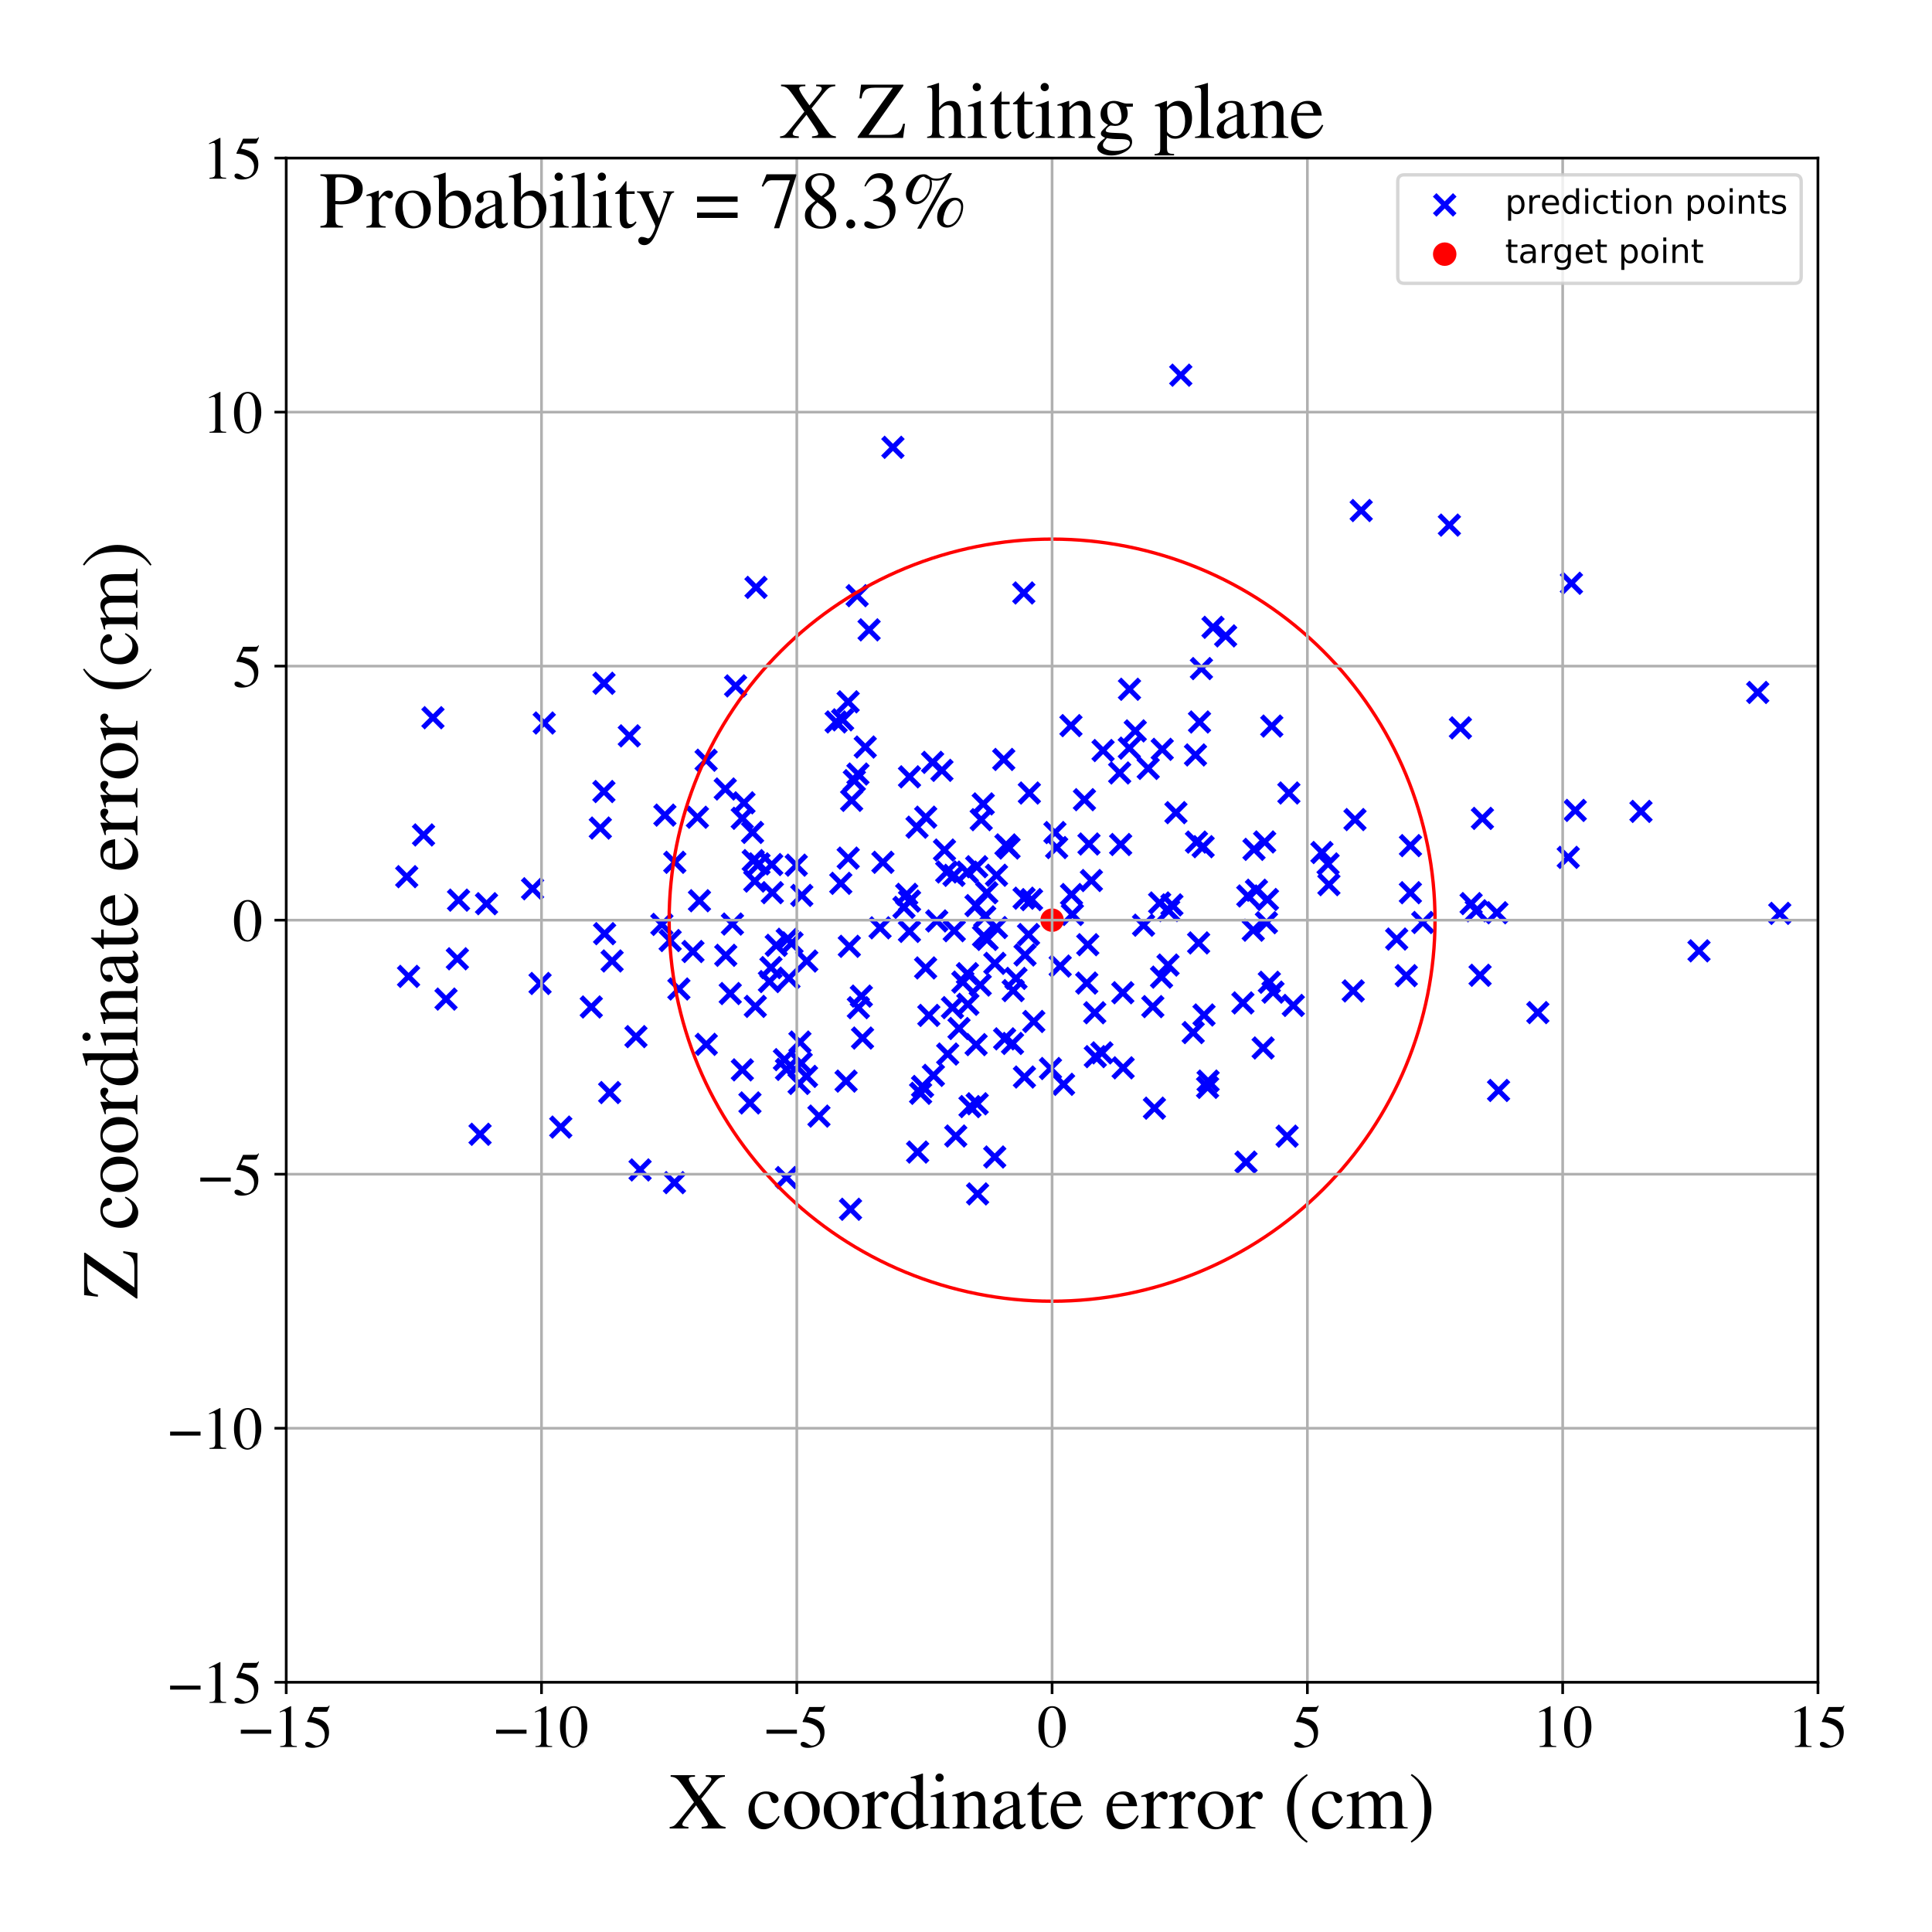 <?xml version="1.0" encoding="utf-8" standalone="no"?>
<!DOCTYPE svg PUBLIC "-//W3C//DTD SVG 1.1//EN"
  "http://www.w3.org/Graphics/SVG/1.1/DTD/svg11.dtd">
<!-- Created with matplotlib (https://matplotlib.org/) -->
<svg height="576pt" version="1.1" viewBox="0 0 576 576" width="576pt" xmlns="http://www.w3.org/2000/svg" xmlns:xlink="http://www.w3.org/1999/xlink">
 <defs>
  <style type="text/css">
*{stroke-linecap:butt;stroke-linejoin:round;}
  </style>
 </defs>
 <g id="figure_1">
  <g id="patch_1">
   <path d="M 0 576 
L 576 576 
L 576 0 
L 0 0 
z
" style="fill:#ffffff;"/>
  </g>
  <g id="axes_1">
   <g id="patch_2">
    <path d="M 85.331 501.548 
L 542 501.548 
L 542 47.121 
L 85.331 47.121 
z
" style="fill:#ffffff;"/>
   </g>
   <g id="PathCollection_1">
    <defs>
     <path d="M -3 3 
L 3 -3 
M -3 -3 
L 3 3 
" id="ma5969ccebf" style="stroke:#0000ff;stroke-width:1.5;"/>
    </defs>
    <g clip-path="url(#p28a4c76cb0)">
     <use style="fill:#0000ff;stroke:#0000ff;stroke-width:1.5;" x="356.42" xlink:href="#ma5969ccebf" y="225.077"/>
     <use style="fill:#0000ff;stroke:#0000ff;stroke-width:1.5;" x="313.186" xlink:href="#ma5969ccebf" y="318.564"/>
     <use style="fill:#0000ff;stroke:#0000ff;stroke-width:1.5;" x="257.966" xlink:href="#ma5969ccebf" y="222.718"/>
     <use style="fill:#0000ff;stroke:#0000ff;stroke-width:1.5;" x="325.387" xlink:href="#ma5969ccebf" y="262.521"/>
     <use style="fill:#0000ff;stroke:#0000ff;stroke-width:1.5;" x="419.261" xlink:href="#ma5969ccebf" y="290.879"/>
     <use style="fill:#0000ff;stroke:#0000ff;stroke-width:1.5;" x="207.926" xlink:href="#ma5969ccebf" y="243.654"/>
     <use style="fill:#0000ff;stroke:#0000ff;stroke-width:1.5;" x="-1" xlink:href="#ma5969ccebf" y="286.082"/>
     <use style="fill:#0000ff;stroke:#0000ff;stroke-width:1.5;" x="-1" xlink:href="#ma5969ccebf" y="319.802"/>
     <use style="fill:#0000ff;stroke:#0000ff;stroke-width:1.5;" x="334.847" xlink:href="#ma5969ccebf" y="318.358"/>
     <use style="fill:#0000ff;stroke:#0000ff;stroke-width:1.5;" x="273.404" xlink:href="#ma5969ccebf" y="246.618"/>
     <use style="fill:#0000ff;stroke:#0000ff;stroke-width:1.5;" x="294.285" xlink:href="#ma5969ccebf" y="280.072"/>
     <use style="fill:#0000ff;stroke:#0000ff;stroke-width:1.5;" x="291.189" xlink:href="#ma5969ccebf" y="258.4"/>
     <use style="fill:#0000ff;stroke:#0000ff;stroke-width:1.5;" x="394.119" xlink:href="#ma5969ccebf" y="254.168"/>
     <use style="fill:#0000ff;stroke:#0000ff;stroke-width:1.5;" x="262.378" xlink:href="#ma5969ccebf" y="276.62"/>
     <use style="fill:#0000ff;stroke:#0000ff;stroke-width:1.5;" x="438.594" xlink:href="#ma5969ccebf" y="269.396"/>
     <use style="fill:#0000ff;stroke:#0000ff;stroke-width:1.5;" x="361.643" xlink:href="#ma5969ccebf" y="187.03"/>
     <use style="fill:#0000ff;stroke:#0000ff;stroke-width:1.5;" x="240.449" xlink:href="#ma5969ccebf" y="320.912"/>
     <use style="fill:#0000ff;stroke:#0000ff;stroke-width:1.5;" x="324.661" xlink:href="#ma5969ccebf" y="251.629"/>
     <use style="fill:#0000ff;stroke:#0000ff;stroke-width:1.5;" x="235.211" xlink:href="#ma5969ccebf" y="291.618"/>
     <use style="fill:#0000ff;stroke:#0000ff;stroke-width:1.5;" x="360.18" xlink:href="#ma5969ccebf" y="322.311"/>
     <use style="fill:#0000ff;stroke:#0000ff;stroke-width:1.5;" x="383.733" xlink:href="#ma5969ccebf" y="338.735"/>
     <use style="fill:#0000ff;stroke:#0000ff;stroke-width:1.5;" x="432.114" xlink:href="#ma5969ccebf" y="156.553"/>
     <use style="fill:#0000ff;stroke:#0000ff;stroke-width:1.5;" x="129.079" xlink:href="#ma5969ccebf" y="213.976"/>
     <use style="fill:#0000ff;stroke:#0000ff;stroke-width:1.5;" x="218.369" xlink:href="#ma5969ccebf" y="275.495"/>
     <use style="fill:#0000ff;stroke:#0000ff;stroke-width:1.5;" x="216.377" xlink:href="#ma5969ccebf" y="284.817"/>
     <use style="fill:#0000ff;stroke:#0000ff;stroke-width:1.5;" x="143.122" xlink:href="#ma5969ccebf" y="338.17"/>
     <use style="fill:#0000ff;stroke:#0000ff;stroke-width:1.5;" x="234.712" xlink:href="#ma5969ccebf" y="280.027"/>
     <use style="fill:#0000ff;stroke:#0000ff;stroke-width:1.5;" x="182.493" xlink:href="#ma5969ccebf" y="286.499"/>
     <use style="fill:#0000ff;stroke:#0000ff;stroke-width:1.5;" x="420.512" xlink:href="#ma5969ccebf" y="252.108"/>
     <use style="fill:#0000ff;stroke:#0000ff;stroke-width:1.5;" x="180.254" xlink:href="#ma5969ccebf" y="278.36"/>
     <use style="fill:#0000ff;stroke:#0000ff;stroke-width:1.5;" x="308.206" xlink:href="#ma5969ccebf" y="304.541"/>
     <use style="fill:#0000ff;stroke:#0000ff;stroke-width:1.5;" x="378.439" xlink:href="#ma5969ccebf" y="292.854"/>
     <use style="fill:#0000ff;stroke:#0000ff;stroke-width:1.5;" x="336.693" xlink:href="#ma5969ccebf" y="223.05"/>
     <use style="fill:#0000ff;stroke:#0000ff;stroke-width:1.5;" x="336.741" xlink:href="#ma5969ccebf" y="205.499"/>
     <use style="fill:#0000ff;stroke:#0000ff;stroke-width:1.5;" x="357.355" xlink:href="#ma5969ccebf" y="281.117"/>
     <use style="fill:#0000ff;stroke:#0000ff;stroke-width:1.5;" x="395.95" xlink:href="#ma5969ccebf" y="257.572"/>
     <use style="fill:#0000ff;stroke:#0000ff;stroke-width:1.5;" x="440.136" xlink:href="#ma5969ccebf" y="271.538"/>
     <use style="fill:#0000ff;stroke:#0000ff;stroke-width:1.5;" x="314.514" xlink:href="#ma5969ccebf" y="248.215"/>
     <use style="fill:#0000ff;stroke:#0000ff;stroke-width:1.5;" x="300.83" xlink:href="#ma5969ccebf" y="252.825"/>
     <use style="fill:#0000ff;stroke:#0000ff;stroke-width:1.5;" x="221.328" xlink:href="#ma5969ccebf" y="318.963"/>
     <use style="fill:#0000ff;stroke:#0000ff;stroke-width:1.5;" x="292.239" xlink:href="#ma5969ccebf" y="293.68"/>
     <use style="fill:#0000ff;stroke:#0000ff;stroke-width:1.5;" x="346.303" xlink:href="#ma5969ccebf" y="291.32"/>
     <use style="fill:#0000ff;stroke:#0000ff;stroke-width:1.5;" x="328.517" xlink:href="#ma5969ccebf" y="313.896"/>
     <use style="fill:#0000ff;stroke:#0000ff;stroke-width:1.5;" x="202.405" xlink:href="#ma5969ccebf" y="294.859"/>
     <use style="fill:#0000ff;stroke:#0000ff;stroke-width:1.5;" x="372.014" xlink:href="#ma5969ccebf" y="267.118"/>
     <use style="fill:#0000ff;stroke:#0000ff;stroke-width:1.5;" x="346.504" xlink:href="#ma5969ccebf" y="223.405"/>
     <use style="fill:#0000ff;stroke:#0000ff;stroke-width:1.5;" x="239.046" xlink:href="#ma5969ccebf" y="266.957"/>
     <use style="fill:#0000ff;stroke:#0000ff;stroke-width:1.5;" x="349.392" xlink:href="#ma5969ccebf" y="269.779"/>
     <use style="fill:#0000ff;stroke:#0000ff;stroke-width:1.5;" x="99.393" xlink:href="#ma5969ccebf" y="33.244"/>
     <use style="fill:#0000ff;stroke:#0000ff;stroke-width:1.5;" x="281.589" xlink:href="#ma5969ccebf" y="253.433"/>
     <use style="fill:#0000ff;stroke:#0000ff;stroke-width:1.5;" x="467.555" xlink:href="#ma5969ccebf" y="255.611"/>
     <use style="fill:#0000ff;stroke:#0000ff;stroke-width:1.5;" x="221.805" xlink:href="#ma5969ccebf" y="239.355"/>
     <use style="fill:#0000ff;stroke:#0000ff;stroke-width:1.5;" x="236.129" xlink:href="#ma5969ccebf" y="281.106"/>
     <use style="fill:#0000ff;stroke:#0000ff;stroke-width:1.5;" x="296.569" xlink:href="#ma5969ccebf" y="344.946"/>
     <use style="fill:#0000ff;stroke:#0000ff;stroke-width:1.5;" x="276.918" xlink:href="#ma5969ccebf" y="302.727"/>
     <use style="fill:#0000ff;stroke:#0000ff;stroke-width:1.5;" x="294.2" xlink:href="#ma5969ccebf" y="266.162"/>
     <use style="fill:#0000ff;stroke:#0000ff;stroke-width:1.5;" x="403.443" xlink:href="#ma5969ccebf" y="295.428"/>
     <use style="fill:#0000ff;stroke:#0000ff;stroke-width:1.5;" x="296.595" xlink:href="#ma5969ccebf" y="287.213"/>
     <use style="fill:#0000ff;stroke:#0000ff;stroke-width:1.5;" x="306.888" xlink:href="#ma5969ccebf" y="236.432"/>
     <use style="fill:#0000ff;stroke:#0000ff;stroke-width:1.5;" x="297.094" xlink:href="#ma5969ccebf" y="260.946"/>
     <use style="fill:#0000ff;stroke:#0000ff;stroke-width:1.5;" x="158.777" xlink:href="#ma5969ccebf" y="264.971"/>
     <use style="fill:#0000ff;stroke:#0000ff;stroke-width:1.5;" x="249.277" xlink:href="#ma5969ccebf" y="215.236"/>
     <use style="fill:#0000ff;stroke:#0000ff;stroke-width:1.5;" x="299.518" xlink:href="#ma5969ccebf" y="309.72"/>
     <use style="fill:#0000ff;stroke:#0000ff;stroke-width:1.5;" x="238.238" xlink:href="#ma5969ccebf" y="323.011"/>
     <use style="fill:#0000ff;stroke:#0000ff;stroke-width:1.5;" x="284.946" xlink:href="#ma5969ccebf" y="338.687"/>
     <use style="fill:#0000ff;stroke:#0000ff;stroke-width:1.5;" x="384.262" xlink:href="#ma5969ccebf" y="236.422"/>
     <use style="fill:#0000ff;stroke:#0000ff;stroke-width:1.5;" x="291.013" xlink:href="#ma5969ccebf" y="311.438"/>
     <use style="fill:#0000ff;stroke:#0000ff;stroke-width:1.5;" x="31.872" xlink:href="#ma5969ccebf" y="414.151"/>
     <use style="fill:#0000ff;stroke:#0000ff;stroke-width:1.5;" x="255.911" xlink:href="#ma5969ccebf" y="300.425"/>
     <use style="fill:#0000ff;stroke:#0000ff;stroke-width:1.5;" x="358.961" xlink:href="#ma5969ccebf" y="302.602"/>
     <use style="fill:#0000ff;stroke:#0000ff;stroke-width:1.5;" x="217.714" xlink:href="#ma5969ccebf" y="296.212"/>
     <use style="fill:#0000ff;stroke:#0000ff;stroke-width:1.5;" x="365.409" xlink:href="#ma5969ccebf" y="189.584"/>
     <use style="fill:#0000ff;stroke:#0000ff;stroke-width:1.5;" x="469.642" xlink:href="#ma5969ccebf" y="241.613"/>
     <use style="fill:#0000ff;stroke:#0000ff;stroke-width:1.5;" x="284.499" xlink:href="#ma5969ccebf" y="277.478"/>
     <use style="fill:#0000ff;stroke:#0000ff;stroke-width:1.5;" x="403.971" xlink:href="#ma5969ccebf" y="244.343"/>
     <use style="fill:#0000ff;stroke:#0000ff;stroke-width:1.5;" x="282.258" xlink:href="#ma5969ccebf" y="259.964"/>
     <use style="fill:#0000ff;stroke:#0000ff;stroke-width:1.5;" x="238.865" xlink:href="#ma5969ccebf" y="316.961"/>
     <use style="fill:#0000ff;stroke:#0000ff;stroke-width:1.5;" x="333.815" xlink:href="#ma5969ccebf" y="230.447"/>
     <use style="fill:#0000ff;stroke:#0000ff;stroke-width:1.5;" x="210.517" xlink:href="#ma5969ccebf" y="226.649"/>
     <use style="fill:#0000ff;stroke:#0000ff;stroke-width:1.5;" x="338.463" xlink:href="#ma5969ccebf" y="217.906"/>
     <use style="fill:#0000ff;stroke:#0000ff;stroke-width:1.5;" x="253.907" xlink:href="#ma5969ccebf" y="238.617"/>
     <use style="fill:#0000ff;stroke:#0000ff;stroke-width:1.5;" x="305.23" xlink:href="#ma5969ccebf" y="176.783"/>
     <use style="fill:#0000ff;stroke:#0000ff;stroke-width:1.5;" x="224.564" xlink:href="#ma5969ccebf" y="256.581"/>
     <use style="fill:#0000ff;stroke:#0000ff;stroke-width:1.5;" x="489.238" xlink:href="#ma5969ccebf" y="241.905"/>
     <use style="fill:#0000ff;stroke:#0000ff;stroke-width:1.5;" x="319.291" xlink:href="#ma5969ccebf" y="216.332"/>
     <use style="fill:#0000ff;stroke:#0000ff;stroke-width:1.5;" x="342.323" xlink:href="#ma5969ccebf" y="229.091"/>
     <use style="fill:#0000ff;stroke:#0000ff;stroke-width:1.5;" x="255.548" xlink:href="#ma5969ccebf" y="177.59"/>
     <use style="fill:#0000ff;stroke:#0000ff;stroke-width:1.5;" x="324.002" xlink:href="#ma5969ccebf" y="293.091"/>
     <use style="fill:#0000ff;stroke:#0000ff;stroke-width:1.5;" x="446.273" xlink:href="#ma5969ccebf" y="272.121"/>
     <use style="fill:#0000ff;stroke:#0000ff;stroke-width:1.5;" x="360.022" xlink:href="#ma5969ccebf" y="324.186"/>
     <use style="fill:#0000ff;stroke:#0000ff;stroke-width:1.5;" x="251.216" xlink:href="#ma5969ccebf" y="214.612"/>
     <use style="fill:#0000ff;stroke:#0000ff;stroke-width:1.5;" x="233.869" xlink:href="#ma5969ccebf" y="315.914"/>
     <use style="fill:#0000ff;stroke:#0000ff;stroke-width:1.5;" x="253.218" xlink:href="#ma5969ccebf" y="282.133"/>
     <use style="fill:#0000ff;stroke:#0000ff;stroke-width:1.5;" x="441.964" xlink:href="#ma5969ccebf" y="243.992"/>
     <use style="fill:#0000ff;stroke:#0000ff;stroke-width:1.5;" x="275.055" xlink:href="#ma5969ccebf" y="323.916"/>
     <use style="fill:#0000ff;stroke:#0000ff;stroke-width:1.5;" x="371.483" xlink:href="#ma5969ccebf" y="346.467"/>
     <use style="fill:#0000ff;stroke:#0000ff;stroke-width:1.5;" x="292.539" xlink:href="#ma5969ccebf" y="244.372"/>
     <use style="fill:#0000ff;stroke:#0000ff;stroke-width:1.5;" x="136.711" xlink:href="#ma5969ccebf" y="268.364"/>
     <use style="fill:#0000ff;stroke:#0000ff;stroke-width:1.5;" x="229.397" xlink:href="#ma5969ccebf" y="292.645"/>
     <use style="fill:#0000ff;stroke:#0000ff;stroke-width:1.5;" x="225.185" xlink:href="#ma5969ccebf" y="300.039"/>
     <use style="fill:#0000ff;stroke:#0000ff;stroke-width:1.5;" x="420.488" xlink:href="#ma5969ccebf" y="266.15"/>
     <use style="fill:#0000ff;stroke:#0000ff;stroke-width:1.5;" x="356.716" xlink:href="#ma5969ccebf" y="251.056"/>
     <use style="fill:#0000ff;stroke:#0000ff;stroke-width:1.5;" x="334.111" xlink:href="#ma5969ccebf" y="251.778"/>
     <use style="fill:#0000ff;stroke:#0000ff;stroke-width:1.5;" x="238.487" xlink:href="#ma5969ccebf" y="310.677"/>
     <use style="fill:#0000ff;stroke:#0000ff;stroke-width:1.5;" x="231.432" xlink:href="#ma5969ccebf" y="281.839"/>
     <use style="fill:#0000ff;stroke:#0000ff;stroke-width:1.5;" x="305.423" xlink:href="#ma5969ccebf" y="321.102"/>
     <use style="fill:#0000ff;stroke:#0000ff;stroke-width:1.5;" x="302.902" xlink:href="#ma5969ccebf" y="291.69"/>
     <use style="fill:#0000ff;stroke:#0000ff;stroke-width:1.5;" x="256.803" xlink:href="#ma5969ccebf" y="296.981"/>
     <use style="fill:#0000ff;stroke:#0000ff;stroke-width:1.5;" x="199.799" xlink:href="#ma5969ccebf" y="280.411"/>
     <use style="fill:#0000ff;stroke:#0000ff;stroke-width:1.5;" x="299.253" xlink:href="#ma5969ccebf" y="226.421"/>
     <use style="fill:#0000ff;stroke:#0000ff;stroke-width:1.5;" x="376.586" xlink:href="#ma5969ccebf" y="312.441"/>
     <use style="fill:#0000ff;stroke:#0000ff;stroke-width:1.5;" x="252.881" xlink:href="#ma5969ccebf" y="255.835"/>
     <use style="fill:#0000ff;stroke:#0000ff;stroke-width:1.5;" x="315.029" xlink:href="#ma5969ccebf" y="252.69"/>
     <use style="fill:#0000ff;stroke:#0000ff;stroke-width:1.5;" x="-1" xlink:href="#ma5969ccebf" y="276.658"/>
     <use style="fill:#0000ff;stroke:#0000ff;stroke-width:1.5;" x="-1" xlink:href="#ma5969ccebf" y="273.865"/>
     <use style="fill:#0000ff;stroke:#0000ff;stroke-width:1.5;" x="734.294" xlink:href="#ma5969ccebf" y="187.347"/>
     <use style="fill:#0000ff;stroke:#0000ff;stroke-width:1.5;" x="-1" xlink:href="#ma5969ccebf" y="49.783"/>
     <use style="fill:#0000ff;stroke:#0000ff;stroke-width:1.5;" x="-1" xlink:href="#ma5969ccebf" y="96.723"/>
     <use style="fill:#0000ff;stroke:#0000ff;stroke-width:1.5;" x="377.873" xlink:href="#ma5969ccebf" y="268.171"/>
     <use style="fill:#0000ff;stroke:#0000ff;stroke-width:1.5;" x="288.377" xlink:href="#ma5969ccebf" y="260.005"/>
     <use style="fill:#0000ff;stroke:#0000ff;stroke-width:1.5;" x="187.622" xlink:href="#ma5969ccebf" y="219.387"/>
     <use style="fill:#0000ff;stroke:#0000ff;stroke-width:1.5;" x="405.826" xlink:href="#ma5969ccebf" y="152.21"/>
     <use style="fill:#0000ff;stroke:#0000ff;stroke-width:1.5;" x="263.226" xlink:href="#ma5969ccebf" y="257.085"/>
     <use style="fill:#0000ff;stroke:#0000ff;stroke-width:1.5;" x="306.642" xlink:href="#ma5969ccebf" y="278.62"/>
     <use style="fill:#0000ff;stroke:#0000ff;stroke-width:1.5;" x="524.042" xlink:href="#ma5969ccebf" y="206.445"/>
     <use style="fill:#0000ff;stroke:#0000ff;stroke-width:1.5;" x="240.528" xlink:href="#ma5969ccebf" y="286.519"/>
     <use style="fill:#0000ff;stroke:#0000ff;stroke-width:1.5;" x="379.526" xlink:href="#ma5969ccebf" y="295.794"/>
     <use style="fill:#0000ff;stroke:#0000ff;stroke-width:1.5;" x="219.308" xlink:href="#ma5969ccebf" y="204.491"/>
     <use style="fill:#0000ff;stroke:#0000ff;stroke-width:1.5;" x="280.823" xlink:href="#ma5969ccebf" y="229.668"/>
     <use style="fill:#0000ff;stroke:#0000ff;stroke-width:1.5;" x="370.555" xlink:href="#ma5969ccebf" y="299.004"/>
     <use style="fill:#0000ff;stroke:#0000ff;stroke-width:1.5;" x="530.614" xlink:href="#ma5969ccebf" y="272.311"/>
     <use style="fill:#0000ff;stroke:#0000ff;stroke-width:1.5;" x="288.429" xlink:href="#ma5969ccebf" y="290.285"/>
     <use style="fill:#0000ff;stroke:#0000ff;stroke-width:1.5;" x="271.14" xlink:href="#ma5969ccebf" y="277.687"/>
     <use style="fill:#0000ff;stroke:#0000ff;stroke-width:1.5;" x="270.326" xlink:href="#ma5969ccebf" y="266.635"/>
     <use style="fill:#0000ff;stroke:#0000ff;stroke-width:1.5;" x="266.211" xlink:href="#ma5969ccebf" y="133.366"/>
     <use style="fill:#0000ff;stroke:#0000ff;stroke-width:1.5;" x="506.534" xlink:href="#ma5969ccebf" y="283.479"/>
     <use style="fill:#0000ff;stroke:#0000ff;stroke-width:1.5;" x="468.503" xlink:href="#ma5969ccebf" y="173.895"/>
     <use style="fill:#0000ff;stroke:#0000ff;stroke-width:1.5;" x="278.279" xlink:href="#ma5969ccebf" y="320.602"/>
     <use style="fill:#0000ff;stroke:#0000ff;stroke-width:1.5;" x="374.596" xlink:href="#ma5969ccebf" y="265.408"/>
     <use style="fill:#0000ff;stroke:#0000ff;stroke-width:1.5;" x="435.403" xlink:href="#ma5969ccebf" y="217.005"/>
     <use style="fill:#0000ff;stroke:#0000ff;stroke-width:1.5;" x="299.909" xlink:href="#ma5969ccebf" y="251.903"/>
     <use style="fill:#0000ff;stroke:#0000ff;stroke-width:1.5;" x="373.862" xlink:href="#ma5969ccebf" y="253.226"/>
     <use style="fill:#0000ff;stroke:#0000ff;stroke-width:1.5;" x="43.086" xlink:href="#ma5969ccebf" y="263.596"/>
     <use style="fill:#0000ff;stroke:#0000ff;stroke-width:1.5;" x="344.178" xlink:href="#ma5969ccebf" y="330.386"/>
     <use style="fill:#0000ff;stroke:#0000ff;stroke-width:1.5;" x="358.698" xlink:href="#ma5969ccebf" y="252.428"/>
     <use style="fill:#0000ff;stroke:#0000ff;stroke-width:1.5;" x="291.335" xlink:href="#ma5969ccebf" y="329.079"/>
     <use style="fill:#0000ff;stroke:#0000ff;stroke-width:1.5;" x="289.191" xlink:href="#ma5969ccebf" y="329.916"/>
     <use style="fill:#0000ff;stroke:#0000ff;stroke-width:1.5;" x="-1" xlink:href="#ma5969ccebf" y="223.724"/>
     <use style="fill:#0000ff;stroke:#0000ff;stroke-width:1.5;" x="-1" xlink:href="#ma5969ccebf" y="204.156"/>
     <use style="fill:#0000ff;stroke:#0000ff;stroke-width:1.5;" x="441.266" xlink:href="#ma5969ccebf" y="290.769"/>
     <use style="fill:#0000ff;stroke:#0000ff;stroke-width:1.5;" x="252.248" xlink:href="#ma5969ccebf" y="322.318"/>
     <use style="fill:#0000ff;stroke:#0000ff;stroke-width:1.5;" x="293.225" xlink:href="#ma5969ccebf" y="279.107"/>
     <use style="fill:#0000ff;stroke:#0000ff;stroke-width:1.5;" x="302.067" xlink:href="#ma5969ccebf" y="295.332"/>
     <use style="fill:#0000ff;stroke:#0000ff;stroke-width:1.5;" x="250.67" xlink:href="#ma5969ccebf" y="263.354"/>
     <use style="fill:#0000ff;stroke:#0000ff;stroke-width:1.5;" x="355.734" xlink:href="#ma5969ccebf" y="307.849"/>
     <use style="fill:#0000ff;stroke:#0000ff;stroke-width:1.5;" x="225.395" xlink:href="#ma5969ccebf" y="175.122"/>
     <use style="fill:#0000ff;stroke:#0000ff;stroke-width:1.5;" x="230.262" xlink:href="#ma5969ccebf" y="266.136"/>
     <use style="fill:#0000ff;stroke:#0000ff;stroke-width:1.5;" x="136.357" xlink:href="#ma5969ccebf" y="285.85"/>
     <use style="fill:#0000ff;stroke:#0000ff;stroke-width:1.5;" x="221.295" xlink:href="#ma5969ccebf" y="243.963"/>
     <use style="fill:#0000ff;stroke:#0000ff;stroke-width:1.5;" x="167.19" xlink:href="#ma5969ccebf" y="336.029"/>
     <use style="fill:#0000ff;stroke:#0000ff;stroke-width:1.5;" x="279.283" xlink:href="#ma5969ccebf" y="274.563"/>
     <use style="fill:#0000ff;stroke:#0000ff;stroke-width:1.5;" x="216.225" xlink:href="#ma5969ccebf" y="235.23"/>
     <use style="fill:#0000ff;stroke:#0000ff;stroke-width:1.5;" x="293.576" xlink:href="#ma5969ccebf" y="273.351"/>
     <use style="fill:#0000ff;stroke:#0000ff;stroke-width:1.5;" x="225.029" xlink:href="#ma5969ccebf" y="262.684"/>
     <use style="fill:#0000ff;stroke:#0000ff;stroke-width:1.5;" x="178.979" xlink:href="#ma5969ccebf" y="246.875"/>
     <use style="fill:#0000ff;stroke:#0000ff;stroke-width:1.5;" x="234.482" xlink:href="#ma5969ccebf" y="318.825"/>
     <use style="fill:#0000ff;stroke:#0000ff;stroke-width:1.5;" x="269.505" xlink:href="#ma5969ccebf" y="270.522"/>
     <use style="fill:#0000ff;stroke:#0000ff;stroke-width:1.5;" x="326.384" xlink:href="#ma5969ccebf" y="301.938"/>
     <use style="fill:#0000ff;stroke:#0000ff;stroke-width:1.5;" x="324.304" xlink:href="#ma5969ccebf" y="281.647"/>
     <use style="fill:#0000ff;stroke:#0000ff;stroke-width:1.5;" x="317.086" xlink:href="#ma5969ccebf" y="323.275"/>
     <use style="fill:#0000ff;stroke:#0000ff;stroke-width:1.5;" x="334.747" xlink:href="#ma5969ccebf" y="295.97"/>
     <use style="fill:#0000ff;stroke:#0000ff;stroke-width:1.5;" x="226.28" xlink:href="#ma5969ccebf" y="257.553"/>
     <use style="fill:#0000ff;stroke:#0000ff;stroke-width:1.5;" x="201.085" xlink:href="#ma5969ccebf" y="352.588"/>
     <use style="fill:#0000ff;stroke:#0000ff;stroke-width:1.5;" x="287.059" xlink:href="#ma5969ccebf" y="292.797"/>
     <use style="fill:#0000ff;stroke:#0000ff;stroke-width:1.5;" x="278.039" xlink:href="#ma5969ccebf" y="227.29"/>
     <use style="fill:#0000ff;stroke:#0000ff;stroke-width:1.5;" x="319.722" xlink:href="#ma5969ccebf" y="272.625"/>
     <use style="fill:#0000ff;stroke:#0000ff;stroke-width:1.5;" x="582.574" xlink:href="#ma5969ccebf" y="243.18"/>
     <use style="fill:#0000ff;stroke:#0000ff;stroke-width:1.5;" x="275.963" xlink:href="#ma5969ccebf" y="288.575"/>
     <use style="fill:#0000ff;stroke:#0000ff;stroke-width:1.5;" x="206.592" xlink:href="#ma5969ccebf" y="283.682"/>
     <use style="fill:#0000ff;stroke:#0000ff;stroke-width:1.5;" x="180.071" xlink:href="#ma5969ccebf" y="203.711"/>
     <use style="fill:#0000ff;stroke:#0000ff;stroke-width:1.5;" x="305.598" xlink:href="#ma5969ccebf" y="284.716"/>
     <use style="fill:#0000ff;stroke:#0000ff;stroke-width:1.5;" x="385.582" xlink:href="#ma5969ccebf" y="299.752"/>
     <use style="fill:#0000ff;stroke:#0000ff;stroke-width:1.5;" x="230.081" xlink:href="#ma5969ccebf" y="257.756"/>
     <use style="fill:#0000ff;stroke:#0000ff;stroke-width:1.5;" x="458.485" xlink:href="#ma5969ccebf" y="301.893"/>
     <use style="fill:#0000ff;stroke:#0000ff;stroke-width:1.5;" x="132.976" xlink:href="#ma5969ccebf" y="297.867"/>
     <use style="fill:#0000ff;stroke:#0000ff;stroke-width:1.5;" x="237.395" xlink:href="#ma5969ccebf" y="257.936"/>
     <use style="fill:#0000ff;stroke:#0000ff;stroke-width:1.5;" x="190.831" xlink:href="#ma5969ccebf" y="348.801"/>
     <use style="fill:#0000ff;stroke:#0000ff;stroke-width:1.5;" x="275.987" xlink:href="#ma5969ccebf" y="243.629"/>
     <use style="fill:#0000ff;stroke:#0000ff;stroke-width:1.5;" x="297.08" xlink:href="#ma5969ccebf" y="276.538"/>
     <use style="fill:#0000ff;stroke:#0000ff;stroke-width:1.5;" x="197.328" xlink:href="#ma5969ccebf" y="275.601"/>
     <use style="fill:#0000ff;stroke:#0000ff;stroke-width:1.5;" x="255.79" xlink:href="#ma5969ccebf" y="230.77"/>
     <use style="fill:#0000ff;stroke:#0000ff;stroke-width:1.5;" x="305.315" xlink:href="#ma5969ccebf" y="267.787"/>
     <use style="fill:#0000ff;stroke:#0000ff;stroke-width:1.5;" x="198.23" xlink:href="#ma5969ccebf" y="243.018"/>
     <use style="fill:#0000ff;stroke:#0000ff;stroke-width:1.5;" x="424.179" xlink:href="#ma5969ccebf" y="275.028"/>
     <use style="fill:#0000ff;stroke:#0000ff;stroke-width:1.5;" x="252.862" xlink:href="#ma5969ccebf" y="209.242"/>
     <use style="fill:#0000ff;stroke:#0000ff;stroke-width:1.5;" x="319.459" xlink:href="#ma5969ccebf" y="266.691"/>
     <use style="fill:#0000ff;stroke:#0000ff;stroke-width:1.5;" x="288.552" xlink:href="#ma5969ccebf" y="299.415"/>
     <use style="fill:#0000ff;stroke:#0000ff;stroke-width:1.5;" x="271.159" xlink:href="#ma5969ccebf" y="231.602"/>
     <use style="fill:#0000ff;stroke:#0000ff;stroke-width:1.5;" x="208.536" xlink:href="#ma5969ccebf" y="268.541"/>
     <use style="fill:#0000ff;stroke:#0000ff;stroke-width:1.5;" x="244.159" xlink:href="#ma5969ccebf" y="332.755"/>
     <use style="fill:#0000ff;stroke:#0000ff;stroke-width:1.5;" x="274.467" xlink:href="#ma5969ccebf" y="325.955"/>
     <use style="fill:#0000ff;stroke:#0000ff;stroke-width:1.5;" x="283.964" xlink:href="#ma5969ccebf" y="300.413"/>
     <use style="fill:#0000ff;stroke:#0000ff;stroke-width:1.5;" x="224.363" xlink:href="#ma5969ccebf" y="248.174"/>
     <use style="fill:#0000ff;stroke:#0000ff;stroke-width:1.5;" x="350.592" xlink:href="#ma5969ccebf" y="242.281"/>
     <use style="fill:#0000ff;stroke:#0000ff;stroke-width:1.5;" x="234.46" xlink:href="#ma5969ccebf" y="351.071"/>
     <use style="fill:#0000ff;stroke:#0000ff;stroke-width:1.5;" x="348.423" xlink:href="#ma5969ccebf" y="271.471"/>
     <use style="fill:#0000ff;stroke:#0000ff;stroke-width:1.5;" x="285.916" xlink:href="#ma5969ccebf" y="306.636"/>
     <use style="fill:#0000ff;stroke:#0000ff;stroke-width:1.5;" x="201.182" xlink:href="#ma5969ccebf" y="257.086"/>
     <use style="fill:#0000ff;stroke:#0000ff;stroke-width:1.5;" x="-1" xlink:href="#ma5969ccebf" y="342.454"/>
     <use style="fill:#0000ff;stroke:#0000ff;stroke-width:1.5;" x="-1" xlink:href="#ma5969ccebf" y="369.194"/>
     <use style="fill:#0000ff;stroke:#0000ff;stroke-width:1.5;" x="340.937" xlink:href="#ma5969ccebf" y="275.835"/>
     <use style="fill:#0000ff;stroke:#0000ff;stroke-width:1.5;" x="307.537" xlink:href="#ma5969ccebf" y="268.211"/>
     <use style="fill:#0000ff;stroke:#0000ff;stroke-width:1.5;" x="180.046" xlink:href="#ma5969ccebf" y="235.984"/>
     <use style="fill:#0000ff;stroke:#0000ff;stroke-width:1.5;" x="254.711" xlink:href="#ma5969ccebf" y="232.739"/>
     <use style="fill:#0000ff;stroke:#0000ff;stroke-width:1.5;" x="121.806" xlink:href="#ma5969ccebf" y="291.096"/>
     <use style="fill:#0000ff;stroke:#0000ff;stroke-width:1.5;" x="273.577" xlink:href="#ma5969ccebf" y="343.473"/>
     <use style="fill:#0000ff;stroke:#0000ff;stroke-width:1.5;" x="301.869" xlink:href="#ma5969ccebf" y="311.087"/>
     <use style="fill:#0000ff;stroke:#0000ff;stroke-width:1.5;" x="358.19" xlink:href="#ma5969ccebf" y="199.33"/>
     <use style="fill:#0000ff;stroke:#0000ff;stroke-width:1.5;" x="323.316" xlink:href="#ma5969ccebf" y="238.413"/>
     <use style="fill:#0000ff;stroke:#0000ff;stroke-width:1.5;" x="316.086" xlink:href="#ma5969ccebf" y="288.021"/>
     <use style="fill:#0000ff;stroke:#0000ff;stroke-width:1.5;" x="181.769" xlink:href="#ma5969ccebf" y="325.732"/>
     <use style="fill:#0000ff;stroke:#0000ff;stroke-width:1.5;" x="326.554" xlink:href="#ma5969ccebf" y="315.021"/>
     <use style="fill:#0000ff;stroke:#0000ff;stroke-width:1.5;" x="373.642" xlink:href="#ma5969ccebf" y="277.323"/>
     <use style="fill:#0000ff;stroke:#0000ff;stroke-width:1.5;" x="293.137" xlink:href="#ma5969ccebf" y="239.678"/>
     <use style="fill:#0000ff;stroke:#0000ff;stroke-width:1.5;" x="379.168" xlink:href="#ma5969ccebf" y="216.475"/>
     <use style="fill:#0000ff;stroke:#0000ff;stroke-width:1.5;" x="282.542" xlink:href="#ma5969ccebf" y="314.252"/>
     <use style="fill:#0000ff;stroke:#0000ff;stroke-width:1.5;" x="259.108" xlink:href="#ma5969ccebf" y="187.784"/>
     <use style="fill:#0000ff;stroke:#0000ff;stroke-width:1.5;" x="284.414" xlink:href="#ma5969ccebf" y="260.971"/>
     <use style="fill:#0000ff;stroke:#0000ff;stroke-width:1.5;" x="416.403" xlink:href="#ma5969ccebf" y="279.967"/>
     <use style="fill:#0000ff;stroke:#0000ff;stroke-width:1.5;" x="343.698" xlink:href="#ma5969ccebf" y="300.109"/>
     <use style="fill:#0000ff;stroke:#0000ff;stroke-width:1.5;" x="357.616" xlink:href="#ma5969ccebf" y="215.254"/>
     <use style="fill:#0000ff;stroke:#0000ff;stroke-width:1.5;" x="121.265" xlink:href="#ma5969ccebf" y="261.367"/>
     <use style="fill:#0000ff;stroke:#0000ff;stroke-width:1.5;" x="162.256" xlink:href="#ma5969ccebf" y="215.555"/>
     <use style="fill:#0000ff;stroke:#0000ff;stroke-width:1.5;" x="396.195" xlink:href="#ma5969ccebf" y="263.747"/>
     <use style="fill:#0000ff;stroke:#0000ff;stroke-width:1.5;" x="446.775" xlink:href="#ma5969ccebf" y="325.106"/>
     <use style="fill:#0000ff;stroke:#0000ff;stroke-width:1.5;" x="253.568" xlink:href="#ma5969ccebf" y="360.529"/>
     <use style="fill:#0000ff;stroke:#0000ff;stroke-width:1.5;" x="328.867" xlink:href="#ma5969ccebf" y="223.763"/>
     <use style="fill:#0000ff;stroke:#0000ff;stroke-width:1.5;" x="210.568" xlink:href="#ma5969ccebf" y="311.355"/>
     <use style="fill:#0000ff;stroke:#0000ff;stroke-width:1.5;" x="189.603" xlink:href="#ma5969ccebf" y="309.053"/>
     <use style="fill:#0000ff;stroke:#0000ff;stroke-width:1.5;" x="229.854" xlink:href="#ma5969ccebf" y="288.484"/>
     <use style="fill:#0000ff;stroke:#0000ff;stroke-width:1.5;" x="161.012" xlink:href="#ma5969ccebf" y="293.211"/>
     <use style="fill:#0000ff;stroke:#0000ff;stroke-width:1.5;" x="345.734" xlink:href="#ma5969ccebf" y="269.212"/>
     <use style="fill:#0000ff;stroke:#0000ff;stroke-width:1.5;" x="257.154" xlink:href="#ma5969ccebf" y="309.481"/>
     <use style="fill:#0000ff;stroke:#0000ff;stroke-width:1.5;" x="145.052" xlink:href="#ma5969ccebf" y="269.428"/>
     <use style="fill:#0000ff;stroke:#0000ff;stroke-width:1.5;" x="348.228" xlink:href="#ma5969ccebf" y="287.719"/>
     <use style="fill:#0000ff;stroke:#0000ff;stroke-width:1.5;" x="223.588" xlink:href="#ma5969ccebf" y="328.829"/>
     <use style="fill:#0000ff;stroke:#0000ff;stroke-width:1.5;" x="291.456" xlink:href="#ma5969ccebf" y="355.949"/>
     <use style="fill:#0000ff;stroke:#0000ff;stroke-width:1.5;" x="176.285" xlink:href="#ma5969ccebf" y="300.217"/>
     <use style="fill:#0000ff;stroke:#0000ff;stroke-width:1.5;" x="126.275" xlink:href="#ma5969ccebf" y="248.927"/>
     <use style="fill:#0000ff;stroke:#0000ff;stroke-width:1.5;" x="377.039" xlink:href="#ma5969ccebf" y="251.019"/>
     <use style="fill:#0000ff;stroke:#0000ff;stroke-width:1.5;" x="377.567" xlink:href="#ma5969ccebf" y="275.087"/>
     <use style="fill:#0000ff;stroke:#0000ff;stroke-width:1.5;" x="290.981" xlink:href="#ma5969ccebf" y="269.993"/>
     <use style="fill:#0000ff;stroke:#0000ff;stroke-width:1.5;" x="352.035" xlink:href="#ma5969ccebf" y="111.856"/>
     <use style="fill:#0000ff;stroke:#0000ff;stroke-width:1.5;" x="271.171" xlink:href="#ma5969ccebf" y="268.638"/>
    </g>
   </g>
   <g id="PathCollection_2">
    <defs>
     <path d="M 0 3 
C 0.796 3 1.559 2.684 2.121 2.121 
C 2.684 1.559 3 0.796 3 0 
C 3 -0.796 2.684 -1.559 2.121 -2.121 
C 1.559 -2.684 0.796 -3 0 -3 
C -0.796 -3 -1.559 -2.684 -2.121 -2.121 
C -2.684 -1.559 -3 -0.796 -3 0 
C -3 0.796 -2.684 1.559 -2.121 2.121 
C -1.559 2.684 -0.796 3 0 3 
z
" id="md3546730f4" style="stroke:#ff0000;"/>
    </defs>
    <g clip-path="url(#p28a4c76cb0)">
     <use style="fill:#ff0000;stroke:#ff0000;" x="313.666" xlink:href="#md3546730f4" y="274.334"/>
    </g>
   </g>
   <g id="patch_3">
    <path clip-path="url(#p28a4c76cb0)" d="M 313.666 387.941 
C 343.943 387.941 372.985 375.971 394.394 354.666 
C 415.803 333.362 427.833 304.463 427.833 274.334 
C 427.833 244.206 415.803 215.307 394.394 194.002 
C 372.985 172.698 343.943 160.728 313.666 160.728 
C 283.388 160.728 254.347 172.698 232.937 194.002 
C 211.528 215.307 199.498 244.206 199.498 274.334 
C 199.498 304.463 211.528 333.362 232.937 354.666 
C 254.347 375.971 283.388 387.941 313.666 387.941 
z
" style="fill:none;stroke:#ff0000;stroke-linejoin:miter;"/>
   </g>
   <g id="matplotlib.axis_1">
    <g id="xtick_1">
     <g id="line2d_1">
      <path clip-path="url(#p28a4c76cb0)" d="M 85.331 501.548 
L 85.331 47.121 
" style="fill:none;stroke:#b0b0b0;stroke-linecap:square;stroke-width:0.8;"/>
     </g>
     <g id="line2d_2">
      <defs>
       <path d="M 0 0 
L 0 3.5 
" id="m0e224ecb80" style="stroke:#000000;stroke-width:0.8;"/>
      </defs>
      <g>
       <use style="stroke:#000000;stroke-width:0.8;" x="85.331" xlink:href="#m0e224ecb80" y="501.548"/>
      </g>
     </g>
     <g id="text_1">
      <!-- −15 -->
      <defs>
       <path d="M 3 22 
L 3 28.594 
L 53.406 28.594 
L 53.406 22 
z
" id="FreeSerif-8722"/>
       <path d="M 18.297 59.297 
Q 16.5 59.297 11.094 57.094 
L 11.094 58.5 
L 29.094 67.594 
L 29.906 67.406 
L 29.906 7.406 
Q 29.906 3.797 31.703 2.688 
Q 33.5 1.594 39.406 1.5 
L 39.406 0 
L 11.797 0 
L 11.797 1.5 
Q 17.406 1.703 19.344 3.141 
Q 21.297 4.594 21.297 9.297 
L 21.297 54.594 
Q 21.297 59.297 18.297 59.297 
z
" id="FreeSerif-49"/>
       <path d="M 35.703 19.406 
Q 35.703 24.703 33.344 28.797 
Q 31 32.906 27.641 35.156 
Q 24.297 37.406 20.141 38.844 
Q 16 40.297 12.953 40.75 
Q 9.906 41.203 7.594 41.203 
Q 6.406 41.203 6.406 42 
Q 6.406 42.297 6.5 42.5 
L 17.406 66.203 
L 38.297 66.203 
Q 39.906 66.203 40.844 66.703 
Q 41.797 67.203 42.906 68.797 
L 43.797 68.094 
L 40 59.203 
Q 39.594 58.297 37.703 58.297 
L 18.094 58.297 
L 13.906 49.797 
Q 28.5 47.203 35.594 41.344 
Q 42.703 35.5 42.703 24.203 
Q 42.703 18.297 40.844 13.688 
Q 39 9.094 36.141 6.297 
Q 33.297 3.5 29.547 1.703 
Q 25.797 -0.094 22.344 -0.75 
Q 18.906 -1.406 15.406 -1.406 
Q 9.797 -1.406 6.5 0.25 
Q 3.203 1.906 3.203 4.797 
Q 3.203 8.5 7.5 8.5 
Q 10.297 8.5 14.75 5.391 
Q 19.203 2.297 21.797 2.297 
Q 27.703 2.297 31.703 7.25 
Q 35.703 12.203 35.703 19.406 
z
" id="FreeSerif-53"/>
      </defs>
      <g transform="translate(71.255 520.841)scale(0.18 -0.18)">
       <use xlink:href="#FreeSerif-8722"/>
       <use x="56.4" xlink:href="#FreeSerif-49"/>
       <use x="106.4" xlink:href="#FreeSerif-53"/>
      </g>
     </g>
    </g>
    <g id="xtick_2">
     <g id="line2d_3">
      <path clip-path="url(#p28a4c76cb0)" d="M 161.443 501.548 
L 161.443 47.121 
" style="fill:none;stroke:#b0b0b0;stroke-linecap:square;stroke-width:0.8;"/>
     </g>
     <g id="line2d_4">
      <g>
       <use style="stroke:#000000;stroke-width:0.8;" x="161.443" xlink:href="#m0e224ecb80" y="501.548"/>
      </g>
     </g>
     <g id="text_2">
      <!-- −10 -->
      <defs>
       <path d="M 47.594 17.797 
Q 35.203 -1.406 25 -1.406 
Q 14.797 -1.406 8.594 8.391 
Q 2.406 18.203 2.406 33.594 
Q 2.406 48.094 8.594 57.844 
Q 14.797 67.594 25.406 67.594 
Q 35.203 67.594 41.391 58 
Q 47.594 48.406 47.594 33 
Q 47.594 17.797 35.203 -1.406 
z
M 25.094 65 
Q 12 65 12 32.703 
Q 12 1.203 25 1.203 
Q 38 1.203 38 32.797 
Q 38 48.5 34.703 56.75 
Q 31.406 65 25.094 65 
z
" id="FreeSerif-48"/>
      </defs>
      <g transform="translate(147.366 520.841)scale(0.18 -0.18)">
       <use xlink:href="#FreeSerif-8722"/>
       <use x="56.4" xlink:href="#FreeSerif-49"/>
       <use x="106.4" xlink:href="#FreeSerif-48"/>
      </g>
     </g>
    </g>
    <g id="xtick_3">
     <g id="line2d_5">
      <path clip-path="url(#p28a4c76cb0)" d="M 237.554 501.548 
L 237.554 47.121 
" style="fill:none;stroke:#b0b0b0;stroke-linecap:square;stroke-width:0.8;"/>
     </g>
     <g id="line2d_6">
      <g>
       <use style="stroke:#000000;stroke-width:0.8;" x="237.554" xlink:href="#m0e224ecb80" y="501.548"/>
      </g>
     </g>
     <g id="text_3">
      <!-- −5 -->
      <g transform="translate(227.978 520.841)scale(0.18 -0.18)">
       <use xlink:href="#FreeSerif-8722"/>
       <use x="56.4" xlink:href="#FreeSerif-53"/>
      </g>
     </g>
    </g>
    <g id="xtick_4">
     <g id="line2d_7">
      <path clip-path="url(#p28a4c76cb0)" d="M 313.666 501.548 
L 313.666 47.121 
" style="fill:none;stroke:#b0b0b0;stroke-linecap:square;stroke-width:0.8;"/>
     </g>
     <g id="line2d_8">
      <g>
       <use style="stroke:#000000;stroke-width:0.8;" x="313.666" xlink:href="#m0e224ecb80" y="501.548"/>
      </g>
     </g>
     <g id="text_4">
      <!-- 0 -->
      <g transform="translate(309.166 520.841)scale(0.18 -0.18)">
       <use xlink:href="#FreeSerif-48"/>
      </g>
     </g>
    </g>
    <g id="xtick_5">
     <g id="line2d_9">
      <path clip-path="url(#p28a4c76cb0)" d="M 389.777 501.548 
L 389.777 47.121 
" style="fill:none;stroke:#b0b0b0;stroke-linecap:square;stroke-width:0.8;"/>
     </g>
     <g id="line2d_10">
      <g>
       <use style="stroke:#000000;stroke-width:0.8;" x="389.777" xlink:href="#m0e224ecb80" y="501.548"/>
      </g>
     </g>
     <g id="text_5">
      <!-- 5 -->
      <g transform="translate(385.277 520.841)scale(0.18 -0.18)">
       <use xlink:href="#FreeSerif-53"/>
      </g>
     </g>
    </g>
    <g id="xtick_6">
     <g id="line2d_11">
      <path clip-path="url(#p28a4c76cb0)" d="M 465.889 501.548 
L 465.889 47.121 
" style="fill:none;stroke:#b0b0b0;stroke-linecap:square;stroke-width:0.8;"/>
     </g>
     <g id="line2d_12">
      <g>
       <use style="stroke:#000000;stroke-width:0.8;" x="465.889" xlink:href="#m0e224ecb80" y="501.548"/>
      </g>
     </g>
     <g id="text_6">
      <!-- 10 -->
      <g transform="translate(456.889 520.841)scale(0.18 -0.18)">
       <use xlink:href="#FreeSerif-49"/>
       <use x="50" xlink:href="#FreeSerif-48"/>
      </g>
     </g>
    </g>
    <g id="xtick_7">
     <g id="line2d_13">
      <path clip-path="url(#p28a4c76cb0)" d="M 542 501.548 
L 542 47.121 
" style="fill:none;stroke:#b0b0b0;stroke-linecap:square;stroke-width:0.8;"/>
     </g>
     <g id="line2d_14">
      <g>
       <use style="stroke:#000000;stroke-width:0.8;" x="542" xlink:href="#m0e224ecb80" y="501.548"/>
      </g>
     </g>
     <g id="text_7">
      <!-- 15 -->
      <g transform="translate(533 520.841)scale(0.18 -0.18)">
       <use xlink:href="#FreeSerif-49"/>
       <use x="50" xlink:href="#FreeSerif-53"/>
      </g>
     </g>
    </g>
    <g id="text_8">
     <!-- X coordinate error (cm) -->
     <defs>
      <path d="M 69.594 66.203 
L 69.594 64.297 
Q 64.703 64 62.047 62.344 
Q 59.406 60.703 54.703 54.906 
L 40.094 36.703 
L 59.297 9.297 
Q 62.297 5 64.297 3.703 
Q 66.297 2.406 70.406 1.906 
L 70.406 0 
L 40.703 0 
L 40.703 1.906 
Q 44.797 2.297 46.594 2.938 
Q 48.406 3.594 48.406 5 
Q 48.406 7.203 43.297 14.797 
L 33.797 28.797 
L 21.906 14 
Q 16.703 7.5 16.703 5.406 
Q 16.703 3.703 18.297 2.953 
Q 19.906 2.203 24.297 1.906 
L 24.297 0 
L 1 0 
L 1 1.906 
Q 4.906 2.203 7 3.797 
Q 9.094 5.406 15.5 13.297 
L 31.203 32.594 
L 20.297 48.594 
Q 13.297 58.906 10.25 61.5 
Q 7.203 64.094 2.203 64.297 
L 2.203 66.203 
L 32.406 66.203 
L 32.406 64.297 
L 29.594 64.203 
Q 24.797 64.094 24.797 61.297 
Q 24.797 58.094 33.297 46.297 
L 37.5 40.406 
L 48.797 54.203 
Q 52.797 59.203 52.797 61.094 
Q 52.797 62.797 51.344 63.438 
Q 49.906 64.094 45.797 64.297 
L 45.797 66.203 
z
" id="FreeSerif-88"/>
      <path id="FreeSerif-32"/>
      <path d="M 2.5 21.297 
Q 2.5 32.406 9.047 39.203 
Q 15.594 46 24.406 46 
Q 30.703 46 35.25 42.953 
Q 39.797 39.906 39.797 35.703 
Q 39.797 34 38.391 32.75 
Q 37 31.5 35 31.5 
Q 31.594 31.5 30.297 36.094 
L 29.703 38.297 
Q 28.906 41.094 27.703 42.094 
Q 26.5 43.094 23.797 43.094 
Q 17.703 43.094 13.953 38.25 
Q 10.203 33.406 10.203 25.703 
Q 10.203 17.094 14.547 11.641 
Q 18.906 6.203 25.703 6.203 
Q 30 6.203 33.094 8.25 
Q 36.203 10.297 39.797 15.594 
L 41.203 14.703 
Q 40.203 12.703 39.453 11.391 
Q 38.703 10.094 36.75 7.5 
Q 34.797 4.906 32.891 3.297 
Q 31 1.703 27.891 0.344 
Q 24.797 -1 21.5 -1 
Q 13.203 -1 7.844 5.25 
Q 2.5 11.5 2.5 21.297 
z
" id="FreeSerif-99"/>
      <path d="M 24.594 46 
Q 34.203 46 40.391 39.594 
Q 46.594 33.203 46.594 23.406 
Q 46.594 13 40.188 6 
Q 33.797 -1 24.391 -1 
Q 15 -1 8.75 5.75 
Q 2.5 12.5 2.5 22.594 
Q 2.5 32.906 8.641 39.453 
Q 14.797 46 24.594 46 
z
M 11.5 27.5 
Q 11.5 16.797 15.391 9.297 
Q 19.297 1.797 25.594 1.797 
Q 31.203 1.797 34.391 6.594 
Q 37.594 11.406 37.594 19.906 
Q 37.594 30.203 33.594 36.703 
Q 29.594 43.203 23.297 43.203 
Q 18 43.203 14.75 38.891 
Q 11.5 34.594 11.5 27.5 
z
" id="FreeSerif-111"/>
      <path d="M 30.094 36.203 
Q 28.594 36.203 26.391 37.953 
Q 24.203 39.703 23.5 39.703 
Q 21.5 39.703 19 36.797 
Q 16.5 33.906 16.5 31.5 
L 16.5 9 
Q 16.5 4.703 18.203 3.203 
Q 19.906 1.703 25 1.5 
L 25 0 
L 1 0 
L 1 1.5 
Q 5.797 2.406 6.938 3.5 
Q 8.094 4.594 8.094 8.406 
L 8.094 33.406 
Q 8.094 36.703 7.344 38.047 
Q 6.594 39.406 4.703 39.406 
Q 3.094 39.406 1.203 39 
L 1.203 40.594 
Q 9.203 43.203 16 46 
L 16.5 45.797 
L 16.5 36.594 
Q 20.203 41.906 22.797 43.953 
Q 25.406 46 28.5 46 
Q 31.094 46 32.547 44.594 
Q 34 43.203 34 40.703 
Q 34 38.594 32.953 37.391 
Q 31.906 36.203 30.094 36.203 
z
" id="FreeSerif-114"/>
      <path d="M 34.203 -1 
L 33.797 -0.703 
L 33.797 5.703 
Q 29 -1 21 -1 
Q 12.703 -1 7.594 4.953 
Q 2.5 10.906 2.5 20.5 
Q 2.5 31.094 8.594 38.547 
Q 14.703 46 23.297 46 
Q 28.703 46 33.797 41.703 
L 33.797 57.297 
Q 33.797 60.406 32.891 61.406 
Q 32 62.406 29.203 62.406 
Q 27.797 62.406 27 62.297 
L 27 63.906 
Q 36.094 66.297 41.703 68.297 
L 42.203 68.094 
L 42.203 11.406 
Q 42.203 7.906 43.047 6.797 
Q 43.906 5.703 46.594 5.703 
Q 47.094 5.703 48.906 5.797 
L 48.906 4.203 
z
M 24.906 4.203 
Q 28.703 4.203 31.25 6.344 
Q 33.797 8.5 33.797 10.203 
L 33.797 33.203 
Q 33.797 37.203 30.688 40.203 
Q 27.594 43.203 23.594 43.203 
Q 17.906 43.203 14.5 38.094 
Q 11.094 33 11.094 24.5 
Q 11.094 15.297 14.891 9.75 
Q 18.703 4.203 24.906 4.203 
z
" id="FreeSerif-100"/>
      <path d="M 6.203 39.297 
Q 4 39.297 2 39 
L 2 40.5 
Q 9 42.5 17.5 46 
L 17.906 45.703 
L 17.906 10.203 
Q 17.906 4.797 19.156 3.344 
Q 20.406 1.906 25.297 1.5 
L 25.297 0 
L 1.594 0 
L 1.594 1.5 
Q 6.797 1.797 8.141 3.297 
Q 9.5 4.797 9.5 10.203 
L 9.5 33.406 
Q 9.5 36.703 8.75 38 
Q 8 39.297 6.203 39.297 
z
M 12.797 68.297 
Q 15 68.297 16.5 66.797 
Q 18 65.297 18 63.203 
Q 18 61 16.5 59.547 
Q 15 58.094 12.797 58.094 
Q 10.703 58.094 9.25 59.594 
Q 7.797 61.094 7.797 63.188 
Q 7.797 65.297 9.297 66.797 
Q 10.797 68.297 12.797 68.297 
z
" id="FreeSerif-105"/>
      <path d="M 1 39.797 
L 1 41.5 
Q 8.406 43.703 14.797 46 
L 15.5 45.797 
L 15.5 37.906 
Q 20.594 42.703 23.547 44.344 
Q 26.5 46 30 46 
Q 35.5 46 38.641 42.047 
Q 41.797 38.094 41.797 31 
L 41.797 8.094 
Q 41.797 4.406 43 3.156 
Q 44.203 1.906 47.906 1.5 
L 47.906 0 
L 27.094 0 
L 27.094 1.5 
Q 30.906 1.797 32.156 3.5 
Q 33.406 5.203 33.406 9.906 
L 33.406 30.797 
Q 33.406 40.5 26.094 40.5 
Q 23.594 40.5 21.5 39.344 
Q 19.406 38.203 15.797 34.797 
L 15.797 6.703 
Q 15.797 4 17.188 2.891 
Q 18.594 1.797 22.406 1.5 
L 22.406 0 
L 1.203 0 
L 1.203 1.5 
Q 5 1.797 6.203 3.25 
Q 7.406 4.703 7.406 9 
L 7.406 33.797 
Q 7.406 37.5 6.594 38.844 
Q 5.797 40.203 3.703 40.203 
Q 1.797 40.203 1 39.797 
z
" id="FreeSerif-110"/>
      <path d="M 2.5 9.703 
Q 2.5 11.5 2.891 13.047 
Q 3.297 14.594 4.297 15.938 
Q 5.297 17.297 6.188 18.391 
Q 7.094 19.5 8.891 20.641 
Q 10.703 21.797 11.891 22.547 
Q 13.094 23.297 15.547 24.344 
Q 18 25.406 19.297 25.953 
Q 20.594 26.5 23.391 27.594 
Q 26.203 28.703 27.5 29.203 
L 27.5 35.297 
Q 27.5 43.594 19.906 43.594 
Q 16.906 43.594 14.797 42.141 
Q 12.703 40.703 12.703 38.703 
Q 12.703 37.906 12.953 36.5 
Q 13.203 35.094 13.203 34.703 
Q 13.203 33 11.844 31.75 
Q 10.5 30.5 8.703 30.5 
Q 7 30.5 5.703 31.797 
Q 4.406 33.094 4.406 34.797 
Q 4.406 39.5 9.25 42.75 
Q 14.094 46 21.203 46 
Q 29.406 46 32.5 42.047 
Q 35.594 38.094 35.594 30 
L 35.594 10.5 
Q 35.594 7.203 36.25 5.953 
Q 36.906 4.703 38.594 4.703 
Q 40.703 4.703 43 6.594 
L 43 4 
Q 40.406 1.094 38.453 0.047 
Q 36.5 -1 34 -1 
Q 30.906 -1 29.453 0.703 
Q 28 2.406 27.594 6.297 
Q 19 -1 13 -1 
Q 8.406 -1 5.453 2 
Q 2.5 5 2.5 9.703 
z
M 27.5 12.297 
L 27.5 26.797 
Q 18.5 23.5 14.891 20.391 
Q 11.297 17.297 11.297 12.906 
Q 11.297 8.797 13.297 6.797 
Q 15.297 4.797 17.594 4.797 
Q 21 4.797 24.906 7.094 
Q 26.5 8 27 9 
Q 27.5 10 27.5 12.297 
z
" id="FreeSerif-97"/>
      <path d="M 25.906 45 
L 25.906 41.797 
L 15.797 41.797 
L 15.797 13.203 
Q 15.797 8.5 17 6.344 
Q 18.203 4.203 21 4.203 
Q 24.094 4.203 27 7.703 
L 28.297 6.594 
Q 23.5 -1 16.297 -1 
Q 7.406 -1 7.406 11.703 
L 7.406 41.797 
L 2.094 41.797 
Q 1.703 42.094 1.703 42.5 
Q 1.703 43 2 43.297 
Q 2.297 43.594 3.141 44.141 
Q 4 44.703 5.203 45.641 
Q 6.406 46.594 8.5 49.094 
Q 10.594 51.594 13.094 55.094 
Q 14.703 57.406 15.094 57.906 
Q 15.797 57.906 15.797 56.594 
L 15.797 45 
z
" id="FreeSerif-116"/>
      <path d="M 9.703 27.703 
Q 9.906 21.406 11.406 16.844 
Q 12.906 12.297 15.297 10.047 
Q 17.703 7.797 20.141 6.844 
Q 22.594 5.906 25.297 5.906 
Q 30.094 5.906 33.641 8.297 
Q 37.203 10.703 40.797 16.406 
L 42.406 15.703 
Q 39.297 7.594 33.797 3.297 
Q 28.297 -1 21.203 -1 
Q 12.594 -1 7.547 5.047 
Q 2.5 11.094 2.5 21.406 
Q 2.5 32.5 8.344 39.25 
Q 14.203 46 23.406 46 
Q 31 46 35.203 41.453 
Q 39.406 36.906 40.5 27.703 
z
M 9.906 30.906 
L 30.297 30.906 
Q 29.297 37.406 27.188 39.906 
Q 25.094 42.406 20.5 42.406 
Q 11.5 42.406 9.906 30.906 
z
" id="FreeSerif-101"/>
      <path d="M 29.203 -17.703 
Q 26.594 -16.094 23.797 -13.844 
Q 21 -11.594 17.453 -7.594 
Q 13.906 -3.594 11.203 0.953 
Q 8.5 5.5 6.641 11.891 
Q 4.797 18.297 4.797 25.203 
Q 4.797 32.406 6.641 38.844 
Q 8.5 45.297 11 49.547 
Q 13.5 53.797 17.344 57.75 
Q 21.203 61.703 23.703 63.594 
Q 26.203 65.5 29.5 67.594 
L 30.406 66 
Q 26 62.406 23.297 59.5 
Q 20.594 56.594 18.094 51.938 
Q 15.594 47.297 14.5 40.844 
Q 13.406 34.406 13.406 25.5 
Q 13.406 16.203 14.5 9.5 
Q 15.594 2.797 18.094 -1.953 
Q 20.594 -6.703 23.297 -9.703 
Q 26 -12.703 30.406 -16.094 
z
" id="FreeSerif-40"/>
      <path d="M 1.297 39.797 
L 1.297 41.5 
Q 8.5 43.5 15.297 46 
L 16 45.797 
L 16 38.297 
Q 22.203 43 25.203 44.5 
Q 28.203 46 31.5 46 
Q 39.406 46 42.094 37.594 
Q 49.906 46 58.406 46 
Q 70 46 70 28.203 
L 70 7.594 
Q 70 2 74.297 1.703 
L 76.906 1.5 
L 76.906 0 
L 55 0 
L 55 1.5 
Q 59.406 2 60.5 3.203 
Q 61.594 4.406 61.594 8.703 
L 61.594 29.797 
Q 61.594 36 60 38.391 
Q 58.406 40.797 54.094 40.797 
Q 47.5 40.797 43.203 34.703 
L 43.203 9.5 
Q 43.203 4.797 44.641 3.188 
Q 46.094 1.594 50.406 1.5 
L 50.406 0 
L 28 0 
L 28 1.5 
Q 32.297 1.797 33.547 3.094 
Q 34.797 4.406 34.797 8.594 
L 34.797 30.297 
Q 34.797 40.797 28.203 40.797 
Q 25.406 40.797 21.953 39.391 
Q 18.5 38 16.406 34.906 
L 16.406 6.703 
Q 16.406 3.797 17.797 2.75 
Q 19.203 1.703 23.203 1.5 
L 23.203 0 
L 1 0 
L 1 1.5 
Q 5.203 1.594 6.594 3 
Q 8 4.406 8 8.5 
L 8 33.797 
Q 8 37.406 7.25 38.797 
Q 6.5 40.203 4.5 40.203 
Q 3 40.203 1.297 39.797 
z
" id="FreeSerif-109"/>
      <path d="M 4.047 67.703 
Q 6.656 66.094 9.453 63.844 
Q 12.25 61.594 15.797 57.594 
Q 19.344 53.594 22.047 49.047 
Q 24.75 44.5 26.594 38.094 
Q 28.453 31.703 28.453 24.797 
Q 28.453 17.594 26.594 11.141 
Q 24.75 4.703 22.25 0.453 
Q 19.75 -3.797 15.891 -7.75 
Q 12.047 -11.703 9.547 -13.594 
Q 7.047 -15.5 3.75 -17.594 
L 2.844 -16 
Q 7.25 -12.406 9.953 -9.5 
Q 12.656 -6.594 15.156 -1.938 
Q 17.656 2.703 18.75 9.141 
Q 19.844 15.594 19.844 24.5 
Q 19.844 33.797 18.75 40.5 
Q 17.656 47.203 15.156 51.953 
Q 12.656 56.703 9.953 59.703 
Q 7.25 62.703 2.844 66.094 
z
" id="FreeSerif-41"/>
     </defs>
     <g transform="translate(199.416 545.139)scale(0.24 -0.24)">
      <use xlink:href="#FreeSerif-88"/>
      <use x="71.4" xlink:href="#FreeSerif-32"/>
      <use x="96.4" xlink:href="#FreeSerif-99"/>
      <use x="140.784" xlink:href="#FreeSerif-111"/>
      <use x="189.884" xlink:href="#FreeSerif-111"/>
      <use x="238.969" xlink:href="#FreeSerif-114"/>
      <use x="273.453" xlink:href="#FreeSerif-100"/>
      <use x="323.353" xlink:href="#FreeSerif-105"/>
      <use x="351.137" xlink:href="#FreeSerif-110"/>
      <use x="400.037" xlink:href="#FreeSerif-97"/>
      <use x="443.522" xlink:href="#FreeSerif-116"/>
      <use x="471.822" xlink:href="#FreeSerif-101"/>
      <use x="516.222" xlink:href="#FreeSerif-32"/>
      <use x="541.222" xlink:href="#FreeSerif-101"/>
      <use x="585.606" xlink:href="#FreeSerif-114"/>
      <use x="620.106" xlink:href="#FreeSerif-114"/>
      <use x="654.59" xlink:href="#FreeSerif-111"/>
      <use x="703.675" xlink:href="#FreeSerif-114"/>
      <use x="738.175" xlink:href="#FreeSerif-32"/>
      <use x="763.175" xlink:href="#FreeSerif-40"/>
      <use x="796.475" xlink:href="#FreeSerif-99"/>
      <use x="840.859" xlink:href="#FreeSerif-109"/>
      <use x="918.759" xlink:href="#FreeSerif-41"/>
     </g>
    </g>
   </g>
   <g id="matplotlib.axis_2">
    <g id="ytick_1">
     <g id="line2d_15">
      <path clip-path="url(#p28a4c76cb0)" d="M 85.331 501.548 
L 542 501.548 
" style="fill:none;stroke:#b0b0b0;stroke-linecap:square;stroke-width:0.8;"/>
     </g>
     <g id="line2d_16">
      <defs>
       <path d="M 0 0 
L -3.5 0 
" id="m7b54bf5aba" style="stroke:#000000;stroke-width:0.8;"/>
      </defs>
      <g>
       <use style="stroke:#000000;stroke-width:0.8;" x="85.331" xlink:href="#m7b54bf5aba" y="501.548"/>
      </g>
     </g>
     <g id="text_9">
      <!-- −15 -->
      <g transform="translate(50.178 507.694)scale(0.18 -0.18)">
       <use xlink:href="#FreeSerif-8722"/>
       <use x="56.4" xlink:href="#FreeSerif-49"/>
       <use x="106.4" xlink:href="#FreeSerif-53"/>
      </g>
     </g>
    </g>
    <g id="ytick_2">
     <g id="line2d_17">
      <path clip-path="url(#p28a4c76cb0)" d="M 85.331 425.81 
L 542 425.81 
" style="fill:none;stroke:#b0b0b0;stroke-linecap:square;stroke-width:0.8;"/>
     </g>
     <g id="line2d_18">
      <g>
       <use style="stroke:#000000;stroke-width:0.8;" x="85.331" xlink:href="#m7b54bf5aba" y="425.81"/>
      </g>
     </g>
     <g id="text_10">
      <!-- −10 -->
      <g transform="translate(50.178 431.957)scale(0.18 -0.18)">
       <use xlink:href="#FreeSerif-8722"/>
       <use x="56.4" xlink:href="#FreeSerif-49"/>
       <use x="106.4" xlink:href="#FreeSerif-48"/>
      </g>
     </g>
    </g>
    <g id="ytick_3">
     <g id="line2d_19">
      <path clip-path="url(#p28a4c76cb0)" d="M 85.331 350.072 
L 542 350.072 
" style="fill:none;stroke:#b0b0b0;stroke-linecap:square;stroke-width:0.8;"/>
     </g>
     <g id="line2d_20">
      <g>
       <use style="stroke:#000000;stroke-width:0.8;" x="85.331" xlink:href="#m7b54bf5aba" y="350.072"/>
      </g>
     </g>
     <g id="text_11">
      <!-- −5 -->
      <g transform="translate(59.178 356.219)scale(0.18 -0.18)">
       <use xlink:href="#FreeSerif-8722"/>
       <use x="56.4" xlink:href="#FreeSerif-53"/>
      </g>
     </g>
    </g>
    <g id="ytick_4">
     <g id="line2d_21">
      <path clip-path="url(#p28a4c76cb0)" d="M 85.331 274.334 
L 542 274.334 
" style="fill:none;stroke:#b0b0b0;stroke-linecap:square;stroke-width:0.8;"/>
     </g>
     <g id="line2d_22">
      <g>
       <use style="stroke:#000000;stroke-width:0.8;" x="85.331" xlink:href="#m7b54bf5aba" y="274.334"/>
      </g>
     </g>
     <g id="text_12">
      <!-- 0 -->
      <g transform="translate(69.331 280.481)scale(0.18 -0.18)">
       <use xlink:href="#FreeSerif-48"/>
      </g>
     </g>
    </g>
    <g id="ytick_5">
     <g id="line2d_23">
      <path clip-path="url(#p28a4c76cb0)" d="M 85.331 198.597 
L 542 198.597 
" style="fill:none;stroke:#b0b0b0;stroke-linecap:square;stroke-width:0.8;"/>
     </g>
     <g id="line2d_24">
      <g>
       <use style="stroke:#000000;stroke-width:0.8;" x="85.331" xlink:href="#m7b54bf5aba" y="198.597"/>
      </g>
     </g>
     <g id="text_13">
      <!-- 5 -->
      <g transform="translate(69.331 204.743)scale(0.18 -0.18)">
       <use xlink:href="#FreeSerif-53"/>
      </g>
     </g>
    </g>
    <g id="ytick_6">
     <g id="line2d_25">
      <path clip-path="url(#p28a4c76cb0)" d="M 85.331 122.859 
L 542 122.859 
" style="fill:none;stroke:#b0b0b0;stroke-linecap:square;stroke-width:0.8;"/>
     </g>
     <g id="line2d_26">
      <g>
       <use style="stroke:#000000;stroke-width:0.8;" x="85.331" xlink:href="#m7b54bf5aba" y="122.859"/>
      </g>
     </g>
     <g id="text_14">
      <!-- 10 -->
      <g transform="translate(60.331 129.006)scale(0.18 -0.18)">
       <use xlink:href="#FreeSerif-49"/>
       <use x="50" xlink:href="#FreeSerif-48"/>
      </g>
     </g>
    </g>
    <g id="ytick_7">
     <g id="line2d_27">
      <path clip-path="url(#p28a4c76cb0)" d="M 85.331 47.121 
L 542 47.121 
" style="fill:none;stroke:#b0b0b0;stroke-linecap:square;stroke-width:0.8;"/>
     </g>
     <g id="line2d_28">
      <g>
       <use style="stroke:#000000;stroke-width:0.8;" x="85.331" xlink:href="#m7b54bf5aba" y="47.121"/>
      </g>
     </g>
     <g id="text_15">
      <!-- 15 -->
      <g transform="translate(60.331 53.268)scale(0.18 -0.18)">
       <use xlink:href="#FreeSerif-49"/>
       <use x="50" xlink:href="#FreeSerif-53"/>
      </g>
     </g>
    </g>
    <g id="text_16">
     <!-- Z coordinate error (cm) -->
     <defs>
      <path d="M 40.297 3.797 
Q 43.094 3.797 45.391 4.297 
Q 47.703 4.797 49.25 5.297 
Q 50.797 5.797 52.141 7.188 
Q 53.5 8.594 54.141 9.297 
Q 54.797 10 55.594 12.047 
Q 56.406 14.094 56.594 14.688 
Q 56.797 15.297 57.5 17.594 
L 59.797 17.594 
L 57.406 0 
L 1 0 
L 1 1.5 
L 44.703 62.406 
L 22.594 62.406 
Q 17.5 62.406 14.203 61.406 
Q 10.906 60.406 9.25 58.203 
Q 7.594 56 7 54.203 
Q 6.406 52.406 5.797 49.094 
L 3.203 49.094 
L 5.203 66.203 
L 57.797 66.203 
L 57.797 64.703 
L 14.594 3.797 
z
" id="FreeSerif-90"/>
     </defs>
     <g transform="translate(40.969 387.371)rotate(-90)scale(0.24 -0.24)">
      <use xlink:href="#FreeSerif-90"/>
      <use x="61.3" xlink:href="#FreeSerif-32"/>
      <use x="86.3" xlink:href="#FreeSerif-99"/>
      <use x="130.684" xlink:href="#FreeSerif-111"/>
      <use x="179.784" xlink:href="#FreeSerif-111"/>
      <use x="228.869" xlink:href="#FreeSerif-114"/>
      <use x="263.353" xlink:href="#FreeSerif-100"/>
      <use x="313.253" xlink:href="#FreeSerif-105"/>
      <use x="341.037" xlink:href="#FreeSerif-110"/>
      <use x="389.937" xlink:href="#FreeSerif-97"/>
      <use x="433.422" xlink:href="#FreeSerif-116"/>
      <use x="461.722" xlink:href="#FreeSerif-101"/>
      <use x="506.122" xlink:href="#FreeSerif-32"/>
      <use x="531.122" xlink:href="#FreeSerif-101"/>
      <use x="575.506" xlink:href="#FreeSerif-114"/>
      <use x="610.006" xlink:href="#FreeSerif-114"/>
      <use x="644.49" xlink:href="#FreeSerif-111"/>
      <use x="693.575" xlink:href="#FreeSerif-114"/>
      <use x="728.075" xlink:href="#FreeSerif-32"/>
      <use x="753.075" xlink:href="#FreeSerif-40"/>
      <use x="786.375" xlink:href="#FreeSerif-99"/>
      <use x="830.759" xlink:href="#FreeSerif-109"/>
      <use x="908.659" xlink:href="#FreeSerif-41"/>
     </g>
    </g>
   </g>
   <g id="patch_4">
    <path d="M 85.331 501.548 
L 85.331 47.121 
" style="fill:none;stroke:#000000;stroke-linecap:square;stroke-linejoin:miter;stroke-width:0.8;"/>
   </g>
   <g id="patch_5">
    <path d="M 542 501.548 
L 542 47.121 
" style="fill:none;stroke:#000000;stroke-linecap:square;stroke-linejoin:miter;stroke-width:0.8;"/>
   </g>
   <g id="patch_6">
    <path d="M 85.331 501.548 
L 542 501.548 
" style="fill:none;stroke:#000000;stroke-linecap:square;stroke-linejoin:miter;stroke-width:0.8;"/>
   </g>
   <g id="patch_7">
    <path d="M 85.331 47.121 
L 542 47.121 
" style="fill:none;stroke:#000000;stroke-linecap:square;stroke-linejoin:miter;stroke-width:0.8;"/>
   </g>
   <g id="text_17">
    <!-- Probability = 78.3% -->
    <defs>
     <path d="M 54.094 48.094 
Q 54.094 45.5 53.5 43.094 
Q 52.906 40.703 51.156 38 
Q 49.406 35.297 46.5 33.344 
Q 43.594 31.406 38.594 30.094 
Q 33.594 28.797 27 28.797 
Q 24 28.797 20.094 29.094 
L 20.094 10.906 
Q 20.094 5.406 21.844 3.75 
Q 23.594 2.094 29.5 1.906 
L 29.5 0 
L 1.5 0 
L 1.5 1.906 
Q 7.203 2.406 8.547 4.047 
Q 9.906 5.703 9.906 12 
L 9.906 55.297 
Q 9.906 60.703 8.5 62.203 
Q 7.094 63.703 1.5 64.297 
L 1.5 66.203 
L 27.906 66.203 
Q 32.406 66.203 36.594 65.344 
Q 40.797 64.5 44.938 62.594 
Q 49.094 60.703 51.594 57 
Q 54.094 53.297 54.094 48.094 
z
M 20.094 59.094 
L 20.094 33.094 
Q 23.594 32.797 25.797 32.797 
Q 43.203 32.797 43.203 47.5 
Q 43.203 55.203 38.391 58.844 
Q 33.594 62.5 23.5 62.5 
Q 21.5 62.5 20.797 61.797 
Q 20.094 61.094 20.094 59.094 
z
" id="FreeSerif-80"/>
     <path d="M 16 68.094 
L 16 37.5 
Q 17.5 41.203 21.391 43.594 
Q 25.297 46 29.906 46 
Q 37.406 46 42.453 39.75 
Q 47.5 33.5 47.5 24.297 
Q 47.5 13.594 40.75 6.297 
Q 34 -1 24.094 -1 
Q 18.094 -1 12.844 1.047 
Q 7.594 3.094 7.594 5.406 
L 7.594 57.297 
Q 7.594 60.406 6.641 61.406 
Q 5.703 62.406 2.703 62.406 
Q 1.594 62.406 1 62.297 
L 1 63.906 
Q 8.703 65.797 15.5 68.297 
z
M 16 32.203 
L 16 7 
Q 16 5.094 18.891 3.641 
Q 21.797 2.203 25.703 2.203 
Q 31.906 2.203 35.297 6.797 
Q 38.703 11.406 38.703 19.703 
Q 38.703 28.797 35.25 34.25 
Q 31.797 39.703 25.906 39.703 
Q 22 39.703 19 37.391 
Q 16 35.094 16 32.203 
z
" id="FreeSerif-98"/>
     <path d="M 1 62.297 
L 1 63.906 
Q 10.906 66.297 16.906 68.297 
L 17.297 68.094 
L 17.297 8.406 
Q 17.297 4.297 18.641 3.047 
Q 20 1.797 24.797 1.5 
L 24.797 0 
L 1.203 0 
L 1.203 1.5 
Q 5.906 1.906 7.406 3.297 
Q 8.906 4.703 8.906 8.703 
L 8.906 56.406 
Q 8.906 59.906 8 61.203 
Q 7.094 62.5 4.703 62.5 
Q 2.703 62.5 1 62.297 
z
" id="FreeSerif-108"/>
     <path d="M 14.203 -13.406 
Q 17 -13.406 20.094 -7.203 
Q 23.203 -1 23.203 1.906 
Q 23.203 3.203 18.797 12 
L 5.594 40.406 
Q 4.406 43 0.5 43.594 
L 0.5 45 
L 21.094 45 
L 21.094 43.5 
Q 17.906 43.406 16.594 42.797 
Q 15.297 42.203 15.297 40.797 
Q 15.297 39.297 16.297 37 
L 27.797 11.703 
L 37.5 39.297 
Q 37.906 40.203 37.906 41 
Q 37.906 43.5 33.094 43.5 
L 33.094 45 
L 46.594 45 
L 46.594 43.5 
Q 44.797 43.297 43.75 42.344 
Q 42.703 41.406 41.797 39 
L 26.406 -1.797 
Q 22.406 -12.594 18.453 -17.188 
Q 14.5 -21.797 9.5 -21.797 
Q 6.297 -21.797 4.188 -20.141 
Q 2.094 -18.5 2.094 -16 
Q 2.094 -14.203 3.391 -12.891 
Q 4.703 -11.594 6.406 -11.594 
Q 8.594 -11.594 11.094 -12.5 
Q 13.594 -13.406 14.203 -13.406 
z
" id="FreeSerif-121"/>
     <path d="M 53.406 38.594 
L 53.406 32 
L 3 32 
L 3 38.594 
z
M 53.406 18.594 
L 53.406 12 
L 3 12 
L 3 18.594 
z
" id="FreeSerif-61"/>
     <path d="M 44.906 66.203 
L 44.906 64.594 
L 23.703 -0.797 
L 17.203 -0.797 
L 37 58.797 
L 15.297 58.797 
Q 11.203 58.797 9.047 57.297 
Q 6.906 55.797 3.703 50.703 
L 2 51.5 
L 7.906 66.203 
z
" id="FreeSerif-55"/>
     <path d="M 29 37.094 
Q 38 30.406 41.25 25.844 
Q 44.5 21.297 44.5 15.5 
Q 44.5 7.797 39.141 3.188 
Q 33.797 -1.406 24.797 -1.406 
Q 16.297 -1.406 10.938 3.188 
Q 5.594 7.797 5.594 15.094 
Q 5.594 20.203 8.047 23.641 
Q 10.5 27.094 18.594 33.203 
Q 10.703 40.094 8.453 43.5 
Q 6.203 46.906 6.203 51.797 
Q 6.203 58.594 11.594 63.094 
Q 17 67.594 25.203 67.594 
Q 32.703 67.594 37.547 63.594 
Q 42.406 59.594 42.406 53.406 
Q 42.406 48.297 39.406 44.688 
Q 36.406 41.094 29 37.094 
z
M 21.203 31.203 
Q 16.797 27.703 15 24.203 
Q 13.203 20.703 13.203 15.906 
Q 13.203 9.406 16.703 5.406 
Q 20.203 1.406 25.906 1.406 
Q 30.797 1.406 33.844 4.453 
Q 36.906 7.5 36.906 12.406 
Q 36.906 14 36.547 15.391 
Q 36.203 16.797 35.844 17.844 
Q 35.5 18.906 34.453 20.203 
Q 33.406 21.5 32.75 22.25 
Q 32.094 23 30.391 24.391 
Q 28.703 25.797 27.844 26.391 
Q 27 27 24.641 28.703 
Q 22.297 30.406 21.203 31.203 
z
M 26.094 38.906 
Q 26.203 39 27.453 39.844 
Q 28.703 40.703 29.25 41.203 
Q 29.797 41.703 30.938 42.75 
Q 32.094 43.797 32.688 44.75 
Q 33.297 45.703 34.047 47.047 
Q 34.797 48.406 35.141 50.047 
Q 35.5 51.703 35.5 53.5 
Q 35.5 58.703 32.5 61.75 
Q 29.5 64.797 24.406 64.797 
Q 19.703 64.797 16.641 62 
Q 13.594 59.203 13.594 54.906 
Q 13.594 50.703 16.5 47 
Q 19.406 43.297 26.094 38.906 
z
" id="FreeSerif-56"/>
     <path d="M 12.5 10 
Q 14.797 10 16.438 8.297 
Q 18.094 6.594 18.094 4.297 
Q 18.094 2.094 16.391 0.5 
Q 14.703 -1.094 12.406 -1.094 
Q 10.203 -1.094 8.594 0.5 
Q 7 2.094 7 4.297 
Q 7 6.594 8.641 8.297 
Q 10.297 10 12.5 10 
z
" id="FreeSerif-46"/>
     <path d="M 8.094 7.797 
Q 10.406 7.797 14.953 5 
Q 19.5 2.203 22.906 2.203 
Q 28.406 2.203 32.203 6.5 
Q 36 10.797 36 17.094 
Q 36 21 34.641 24 
Q 33.297 27 31.188 28.641 
Q 29.094 30.297 26.188 31.344 
Q 23.297 32.406 20.75 32.703 
Q 18.203 33 15.297 33 
L 15.297 34.297 
Q 18.703 35.5 21.141 36.641 
Q 23.594 37.797 26.297 39.75 
Q 29 41.703 30.453 44.5 
Q 31.906 47.297 31.906 50.906 
Q 31.906 55.594 28.844 58.594 
Q 25.797 61.594 20.906 61.594 
Q 16.203 61.594 12.641 59.047 
Q 9.094 56.5 6 51 
L 4.5 51.406 
Q 7.094 58.5 11.547 63.047 
Q 16 67.594 24.203 67.594 
Q 31.094 67.594 35.438 63.797 
Q 39.797 60 39.797 53.906 
Q 39.797 49.797 37.688 46.688 
Q 35.594 43.594 30.406 40.094 
Q 36.406 37.5 39.797 33.453 
Q 43.203 29.406 43.203 21.906 
Q 43.203 11.297 35.344 4.938 
Q 27.5 -1.406 15.594 -1.406 
Q 10.406 -1.406 7.344 0.141 
Q 4.297 1.703 4.297 4.297 
Q 4.297 5.906 5.344 6.844 
Q 6.406 7.797 8.094 7.797 
z
" id="FreeSerif-51"/>
     <path d="M 66.906 37.094 
Q 71.797 37.094 74.5 34.297 
Q 77.203 31.5 77.203 26.406 
Q 77.203 20.594 74.891 14.891 
Q 72.594 9.203 68.594 5.094 
Q 63.5 0 56.906 0 
Q 51.5 0 48.203 3.547 
Q 44.906 7.094 44.906 12.906 
Q 44.906 22.297 51.656 29.688 
Q 58.406 37.094 66.906 37.094 
z
M 58.594 3 
Q 62.906 3 66.703 6.797 
Q 70.5 10.594 72.547 15.844 
Q 74.594 21.094 74.594 25.906 
Q 74.594 29.203 72.547 31.547 
Q 70.5 33.906 67.594 33.906 
Q 63 33.906 59.297 28.703 
Q 55.594 23.5 54.047 18.047 
Q 52.5 12.594 52.5 9.406 
Q 52.5 6.594 54.203 4.797 
Q 55.906 3 58.594 3 
z
M 28.203 66.203 
Q 31.297 66.203 33.188 64.844 
Q 35.094 63.5 37.438 62.141 
Q 39.797 60.797 43.906 60.797 
Q 48.594 60.797 52.047 62.297 
Q 55.5 63.797 59.5 67.594 
L 63.406 67.594 
L 24.906 -1.297 
L 20.094 -1.297 
L 55.203 61.297 
Q 50 58.297 44.203 58.297 
Q 40.297 58.297 37.703 59.297 
Q 38.406 56.797 38.406 54.906 
Q 38.406 45.594 32.453 37.25 
Q 26.5 28.906 17.906 28.906 
Q 13 28.906 9.547 32.656 
Q 6.094 36.406 6.094 41.594 
Q 6.094 51.094 12.844 58.641 
Q 19.594 66.203 28.203 66.203 
z
M 28.203 63.203 
Q 23.406 63.203 18.547 54.453 
Q 13.703 45.703 13.703 38.406 
Q 13.703 35.703 15.344 34 
Q 17 32.297 19.594 32.297 
Q 25.703 32.297 30.797 39.438 
Q 35.906 46.594 35.906 55.094 
Q 35.906 57 35 60 
Q 33 60.5 31.641 61.141 
Q 30.297 61.797 29.844 62.188 
Q 29.406 62.594 29 62.891 
Q 28.594 63.203 28.203 63.203 
z
" id="FreeSerif-37"/>
    </defs>
    <g transform="translate(95.162 67.849)scale(0.24 -0.24)">
     <use xlink:href="#FreeSerif-80"/>
     <use x="57.584" xlink:href="#FreeSerif-114"/>
     <use x="92.069" xlink:href="#FreeSerif-111"/>
     <use x="141.153" xlink:href="#FreeSerif-98"/>
     <use x="191.153" xlink:href="#FreeSerif-97"/>
     <use x="234.637" xlink:href="#FreeSerif-98"/>
     <use x="284.622" xlink:href="#FreeSerif-105"/>
     <use x="312.406" xlink:href="#FreeSerif-108"/>
     <use x="338.206" xlink:href="#FreeSerif-105"/>
     <use x="365.975" xlink:href="#FreeSerif-116"/>
     <use x="394.275" xlink:href="#FreeSerif-121"/>
     <use x="441.375" xlink:href="#FreeSerif-32"/>
     <use x="466.375" xlink:href="#FreeSerif-61"/>
     <use x="522.775" xlink:href="#FreeSerif-32"/>
     <use x="547.775" xlink:href="#FreeSerif-55"/>
     <use x="597.775" xlink:href="#FreeSerif-56"/>
     <use x="647.775" xlink:href="#FreeSerif-46"/>
     <use x="672.775" xlink:href="#FreeSerif-51"/>
     <use x="722.775" xlink:href="#FreeSerif-37"/>
    </g>
   </g>
   <g id="text_18">
    <!-- X Z hitting plane -->
    <defs>
     <path d="M 15.797 34.297 
L 15.797 10.203 
Q 15.797 5 17 3.5 
Q 18.203 2 22.594 1.5 
L 22.594 0 
L 1 0 
L 1 1.5 
Q 5.297 2.094 6.344 3.5 
Q 7.406 4.906 7.406 10.203 
L 7.406 57.297 
Q 7.406 60.5 6.547 61.5 
Q 5.703 62.5 2.797 62.5 
Q 2.094 62.5 1.094 62.297 
L 1.094 63.906 
Q 8.203 65.797 15.297 68.297 
L 15.797 68 
L 15.797 37.594 
Q 19.203 42.094 22.641 44.047 
Q 26.094 46 30.5 46 
Q 42.797 46 42.797 30.094 
L 42.797 10.203 
Q 42.797 5 43.75 3.641 
Q 44.703 2.297 48.797 1.5 
L 48.797 0 
L 27.594 0 
L 27.594 1.5 
Q 31.906 1.906 33.156 3.5 
Q 34.406 5.094 34.406 10.203 
L 34.406 30 
Q 34.406 40.594 26.906 40.594 
Q 24 40.594 21.453 39.141 
Q 18.906 37.703 15.797 34.297 
z
" id="FreeSerif-104"/>
     <path d="M 6 5.406 
Q 6 7.297 7.344 8.891 
Q 8.703 10.5 14.906 16.297 
Q 9.906 18.797 7.75 21.891 
Q 5.594 25 5.594 29.703 
Q 5.594 36.5 10.438 41.25 
Q 15.297 46 22.297 46 
Q 26.203 46 30.641 44.344 
Q 35.094 42.703 38 42.703 
L 45.703 42.703 
L 45.703 38.797 
L 37.406 38.797 
Q 39.297 34.5 39.297 30.406 
Q 39.297 23.5 34.641 19.203 
Q 30 14.906 23.703 14.906 
Q 22.5 14.906 18 15.406 
Q 16 14.797 14 12.688 
Q 12 10.594 12 9.094 
Q 12 6.703 19.797 6.406 
L 32.703 5.797 
Q 38.203 5.594 41.5 2.688 
Q 44.797 -0.203 44.797 -4.906 
Q 44.797 -12.094 36.547 -16.938 
Q 28.297 -21.797 18.797 -21.797 
Q 11.703 -21.797 6.594 -18.938 
Q 1.5 -16.094 1.5 -12.094 
Q 1.5 -9.297 3.75 -6.547 
Q 6 -3.797 11.297 0.094 
Q 8.203 1.594 7.094 2.688 
Q 6 3.797 6 5.406 
z
M 13.406 -0.203 
Q 10.297 -3.906 9.391 -5.5 
Q 8.5 -7.094 8.5 -8.797 
Q 8.5 -12.094 12.5 -14.094 
Q 16.5 -16.094 23.094 -16.094 
Q 31.594 -16.094 36.797 -13.391 
Q 42 -10.703 42 -6.406 
Q 42 -3.703 39.203 -2.594 
Q 36.406 -1.5 29.594 -1.5 
Q 19.5 -1.5 13.406 -0.203 
z
M 31.594 26.5 
Q 31.594 28.203 31.188 30.594 
Q 30.797 33 29.797 36.047 
Q 28.797 39.094 26.594 41.141 
Q 24.406 43.203 21.297 43.203 
Q 17.797 43.203 15.844 40.703 
Q 13.906 38.203 13.906 33.797 
Q 13.906 25.203 17.094 21.297 
Q 20.297 17.406 24.094 17.406 
Q 27.594 17.406 29.594 19.844 
Q 31.594 22.297 31.594 26.5 
z
" id="FreeSerif-103"/>
     <path d="M 1.406 39.297 
L 1.406 40.906 
Q 7.703 42.797 15.797 46 
L 16.406 45.797 
L 16.406 38.094 
Q 22.797 46 30.797 46 
Q 38.094 46 42.797 40 
Q 47.5 34 47.5 24.703 
Q 47.5 13.797 41.453 6.391 
Q 35.406 -1 26.5 -1 
Q 23.297 -1 21.141 -0.094 
Q 19 0.797 16.406 3.297 
L 16.406 -12.406 
Q 16.406 -17.094 18 -18.438 
Q 19.594 -19.797 25.203 -19.906 
L 25.203 -21.703 
L 1 -21.703 
L 1 -20 
Q 5.406 -19.594 6.703 -18.297 
Q 8 -17 8 -13.094 
L 8 33.703 
Q 8 37.203 7.203 38.297 
Q 6.406 39.406 3.906 39.406 
Q 2.297 39.406 1.406 39.297 
z
M 16.406 33.406 
L 16.406 8.797 
Q 16.406 6.594 19.844 4.391 
Q 23.297 2.203 26.797 2.203 
Q 32.203 2.203 35.547 7.344 
Q 38.906 12.5 38.906 20.797 
Q 38.906 29.5 35.547 34.75 
Q 32.203 40 26.594 40 
Q 23.094 40 19.75 37.797 
Q 16.406 35.594 16.406 33.406 
z
" id="FreeSerif-112"/>
    </defs>
    <g transform="translate(232.326 41.121)scale(0.24 -0.24)">
     <use xlink:href="#FreeSerif-88"/>
     <use x="71.4" xlink:href="#FreeSerif-32"/>
     <use x="96.4" xlink:href="#FreeSerif-90"/>
     <use x="157.7" xlink:href="#FreeSerif-32"/>
     <use x="182.7" xlink:href="#FreeSerif-104"/>
     <use x="232.5" xlink:href="#FreeSerif-105"/>
     <use x="260.269" xlink:href="#FreeSerif-116"/>
     <use x="288.569" xlink:href="#FreeSerif-116"/>
     <use x="316.869" xlink:href="#FreeSerif-105"/>
     <use x="344.653" xlink:href="#FreeSerif-110"/>
     <use x="393.553" xlink:href="#FreeSerif-103"/>
     <use x="440.253" xlink:href="#FreeSerif-32"/>
     <use x="465.253" xlink:href="#FreeSerif-112"/>
     <use x="515.237" xlink:href="#FreeSerif-108"/>
     <use x="541.037" xlink:href="#FreeSerif-97"/>
     <use x="584.537" xlink:href="#FreeSerif-110"/>
     <use x="633.422" xlink:href="#FreeSerif-101"/>
    </g>
   </g>
   <g id="legend_1">
    <g id="patch_8">
     <path d="M 418.72 84.478 
L 535 84.478 
Q 537 84.478 537 82.478 
L 537 54.121 
Q 537 52.121 535 52.121 
L 418.72 52.121 
Q 416.72 52.121 416.72 54.121 
L 416.72 82.478 
Q 416.72 84.478 418.72 84.478 
z
" style="fill:#ffffff;opacity:0.8;stroke:#cccccc;stroke-linejoin:miter;"/>
    </g>
    <g id="PathCollection_3">
     <g>
      <use style="fill:#0000ff;stroke:#0000ff;stroke-width:1.5;" x="430.72" xlink:href="#ma5969ccebf" y="61.095"/>
     </g>
    </g>
    <g id="text_19">
     <!-- prediction points -->
     <defs>
      <path d="M 18.109 8.203 
L 18.109 -20.797 
L 9.078 -20.797 
L 9.078 54.688 
L 18.109 54.688 
L 18.109 46.391 
Q 20.953 51.266 25.266 53.625 
Q 29.594 56 35.594 56 
Q 45.562 56 51.781 48.094 
Q 58.016 40.188 58.016 27.297 
Q 58.016 14.406 51.781 6.484 
Q 45.562 -1.422 35.594 -1.422 
Q 29.594 -1.422 25.266 0.953 
Q 20.953 3.328 18.109 8.203 
z
M 48.688 27.297 
Q 48.688 37.203 44.609 42.844 
Q 40.531 48.484 33.406 48.484 
Q 26.266 48.484 22.188 42.844 
Q 18.109 37.203 18.109 27.297 
Q 18.109 17.391 22.188 11.75 
Q 26.266 6.109 33.406 6.109 
Q 40.531 6.109 44.609 11.75 
Q 48.688 17.391 48.688 27.297 
z
" id="DejaVuSans-112"/>
      <path d="M 41.109 46.297 
Q 39.594 47.172 37.812 47.578 
Q 36.031 48 33.891 48 
Q 26.266 48 22.188 43.047 
Q 18.109 38.094 18.109 28.812 
L 18.109 0 
L 9.078 0 
L 9.078 54.688 
L 18.109 54.688 
L 18.109 46.188 
Q 20.953 51.172 25.484 53.578 
Q 30.031 56 36.531 56 
Q 37.453 56 38.578 55.875 
Q 39.703 55.766 41.062 55.516 
z
" id="DejaVuSans-114"/>
      <path d="M 56.203 29.594 
L 56.203 25.203 
L 14.891 25.203 
Q 15.484 15.922 20.484 11.062 
Q 25.484 6.203 34.422 6.203 
Q 39.594 6.203 44.453 7.469 
Q 49.312 8.734 54.109 11.281 
L 54.109 2.781 
Q 49.266 0.734 44.188 -0.344 
Q 39.109 -1.422 33.891 -1.422 
Q 20.797 -1.422 13.156 6.188 
Q 5.516 13.812 5.516 26.812 
Q 5.516 40.234 12.766 48.109 
Q 20.016 56 32.328 56 
Q 43.359 56 49.781 48.891 
Q 56.203 41.797 56.203 29.594 
z
M 47.219 32.234 
Q 47.125 39.594 43.094 43.984 
Q 39.062 48.391 32.422 48.391 
Q 24.906 48.391 20.391 44.141 
Q 15.875 39.891 15.188 32.172 
z
" id="DejaVuSans-101"/>
      <path d="M 45.406 46.391 
L 45.406 75.984 
L 54.391 75.984 
L 54.391 0 
L 45.406 0 
L 45.406 8.203 
Q 42.578 3.328 38.25 0.953 
Q 33.938 -1.422 27.875 -1.422 
Q 17.969 -1.422 11.734 6.484 
Q 5.516 14.406 5.516 27.297 
Q 5.516 40.188 11.734 48.094 
Q 17.969 56 27.875 56 
Q 33.938 56 38.25 53.625 
Q 42.578 51.266 45.406 46.391 
z
M 14.797 27.297 
Q 14.797 17.391 18.875 11.75 
Q 22.953 6.109 30.078 6.109 
Q 37.203 6.109 41.297 11.75 
Q 45.406 17.391 45.406 27.297 
Q 45.406 37.203 41.297 42.844 
Q 37.203 48.484 30.078 48.484 
Q 22.953 48.484 18.875 42.844 
Q 14.797 37.203 14.797 27.297 
z
" id="DejaVuSans-100"/>
      <path d="M 9.422 54.688 
L 18.406 54.688 
L 18.406 0 
L 9.422 0 
z
M 9.422 75.984 
L 18.406 75.984 
L 18.406 64.594 
L 9.422 64.594 
z
" id="DejaVuSans-105"/>
      <path d="M 48.781 52.594 
L 48.781 44.188 
Q 44.969 46.297 41.141 47.344 
Q 37.312 48.391 33.406 48.391 
Q 24.656 48.391 19.812 42.844 
Q 14.984 37.312 14.984 27.297 
Q 14.984 17.281 19.812 11.734 
Q 24.656 6.203 33.406 6.203 
Q 37.312 6.203 41.141 7.25 
Q 44.969 8.297 48.781 10.406 
L 48.781 2.094 
Q 45.016 0.344 40.984 -0.531 
Q 36.969 -1.422 32.422 -1.422 
Q 20.062 -1.422 12.781 6.344 
Q 5.516 14.109 5.516 27.297 
Q 5.516 40.672 12.859 48.328 
Q 20.219 56 33.016 56 
Q 37.156 56 41.109 55.141 
Q 45.062 54.297 48.781 52.594 
z
" id="DejaVuSans-99"/>
      <path d="M 18.312 70.219 
L 18.312 54.688 
L 36.812 54.688 
L 36.812 47.703 
L 18.312 47.703 
L 18.312 18.016 
Q 18.312 11.328 20.141 9.422 
Q 21.969 7.516 27.594 7.516 
L 36.812 7.516 
L 36.812 0 
L 27.594 0 
Q 17.188 0 13.234 3.875 
Q 9.281 7.766 9.281 18.016 
L 9.281 47.703 
L 2.688 47.703 
L 2.688 54.688 
L 9.281 54.688 
L 9.281 70.219 
z
" id="DejaVuSans-116"/>
      <path d="M 30.609 48.391 
Q 23.391 48.391 19.188 42.75 
Q 14.984 37.109 14.984 27.297 
Q 14.984 17.484 19.156 11.844 
Q 23.344 6.203 30.609 6.203 
Q 37.797 6.203 41.984 11.859 
Q 46.188 17.531 46.188 27.297 
Q 46.188 37.016 41.984 42.703 
Q 37.797 48.391 30.609 48.391 
z
M 30.609 56 
Q 42.328 56 49.016 48.375 
Q 55.719 40.766 55.719 27.297 
Q 55.719 13.875 49.016 6.219 
Q 42.328 -1.422 30.609 -1.422 
Q 18.844 -1.422 12.172 6.219 
Q 5.516 13.875 5.516 27.297 
Q 5.516 40.766 12.172 48.375 
Q 18.844 56 30.609 56 
z
" id="DejaVuSans-111"/>
      <path d="M 54.891 33.016 
L 54.891 0 
L 45.906 0 
L 45.906 32.719 
Q 45.906 40.484 42.875 44.328 
Q 39.844 48.188 33.797 48.188 
Q 26.516 48.188 22.312 43.547 
Q 18.109 38.922 18.109 30.906 
L 18.109 0 
L 9.078 0 
L 9.078 54.688 
L 18.109 54.688 
L 18.109 46.188 
Q 21.344 51.125 25.703 53.562 
Q 30.078 56 35.797 56 
Q 45.219 56 50.047 50.172 
Q 54.891 44.344 54.891 33.016 
z
" id="DejaVuSans-110"/>
      <path id="DejaVuSans-32"/>
      <path d="M 44.281 53.078 
L 44.281 44.578 
Q 40.484 46.531 36.375 47.5 
Q 32.281 48.484 27.875 48.484 
Q 21.188 48.484 17.844 46.438 
Q 14.5 44.391 14.5 40.281 
Q 14.5 37.156 16.891 35.375 
Q 19.281 33.594 26.516 31.984 
L 29.594 31.297 
Q 39.156 29.25 43.188 25.516 
Q 47.219 21.781 47.219 15.094 
Q 47.219 7.469 41.188 3.016 
Q 35.156 -1.422 24.609 -1.422 
Q 20.219 -1.422 15.453 -0.562 
Q 10.688 0.297 5.422 2 
L 5.422 11.281 
Q 10.406 8.688 15.234 7.391 
Q 20.062 6.109 24.812 6.109 
Q 31.156 6.109 34.562 8.281 
Q 37.984 10.453 37.984 14.406 
Q 37.984 18.062 35.516 20.016 
Q 33.062 21.969 24.703 23.781 
L 21.578 24.516 
Q 13.234 26.266 9.516 29.906 
Q 5.812 33.547 5.812 39.891 
Q 5.812 47.609 11.281 51.797 
Q 16.75 56 26.812 56 
Q 31.781 56 36.172 55.266 
Q 40.578 54.547 44.281 53.078 
z
" id="DejaVuSans-115"/>
     </defs>
     <g transform="translate(448.72 63.72)scale(0.1 -0.1)">
      <use xlink:href="#DejaVuSans-112"/>
      <use x="63.477" xlink:href="#DejaVuSans-114"/>
      <use x="104.559" xlink:href="#DejaVuSans-101"/>
      <use x="166.082" xlink:href="#DejaVuSans-100"/>
      <use x="229.559" xlink:href="#DejaVuSans-105"/>
      <use x="257.342" xlink:href="#DejaVuSans-99"/>
      <use x="312.322" xlink:href="#DejaVuSans-116"/>
      <use x="351.531" xlink:href="#DejaVuSans-105"/>
      <use x="379.314" xlink:href="#DejaVuSans-111"/>
      <use x="440.496" xlink:href="#DejaVuSans-110"/>
      <use x="503.875" xlink:href="#DejaVuSans-32"/>
      <use x="535.662" xlink:href="#DejaVuSans-112"/>
      <use x="599.139" xlink:href="#DejaVuSans-111"/>
      <use x="660.32" xlink:href="#DejaVuSans-105"/>
      <use x="688.104" xlink:href="#DejaVuSans-110"/>
      <use x="751.482" xlink:href="#DejaVuSans-116"/>
      <use x="790.691" xlink:href="#DejaVuSans-115"/>
     </g>
    </g>
    <g id="PathCollection_4">
     <g>
      <use style="fill:#ff0000;stroke:#ff0000;" x="430.72" xlink:href="#md3546730f4" y="75.773"/>
     </g>
    </g>
    <g id="text_20">
     <!-- target point -->
     <defs>
      <path d="M 34.281 27.484 
Q 23.391 27.484 19.188 25 
Q 14.984 22.516 14.984 16.5 
Q 14.984 11.719 18.141 8.906 
Q 21.297 6.109 26.703 6.109 
Q 34.188 6.109 38.703 11.406 
Q 43.219 16.703 43.219 25.484 
L 43.219 27.484 
z
M 52.203 31.203 
L 52.203 0 
L 43.219 0 
L 43.219 8.297 
Q 40.141 3.328 35.547 0.953 
Q 30.953 -1.422 24.312 -1.422 
Q 15.922 -1.422 10.953 3.297 
Q 6 8.016 6 15.922 
Q 6 25.141 12.172 29.828 
Q 18.359 34.516 30.609 34.516 
L 43.219 34.516 
L 43.219 35.406 
Q 43.219 41.609 39.141 45 
Q 35.062 48.391 27.688 48.391 
Q 23 48.391 18.547 47.266 
Q 14.109 46.141 10.016 43.891 
L 10.016 52.203 
Q 14.938 54.109 19.578 55.047 
Q 24.219 56 28.609 56 
Q 40.484 56 46.344 49.844 
Q 52.203 43.703 52.203 31.203 
z
" id="DejaVuSans-97"/>
      <path d="M 45.406 27.984 
Q 45.406 37.75 41.375 43.109 
Q 37.359 48.484 30.078 48.484 
Q 22.859 48.484 18.828 43.109 
Q 14.797 37.75 14.797 27.984 
Q 14.797 18.266 18.828 12.891 
Q 22.859 7.516 30.078 7.516 
Q 37.359 7.516 41.375 12.891 
Q 45.406 18.266 45.406 27.984 
z
M 54.391 6.781 
Q 54.391 -7.172 48.188 -13.984 
Q 42 -20.797 29.203 -20.797 
Q 24.469 -20.797 20.266 -20.094 
Q 16.062 -19.391 12.109 -17.922 
L 12.109 -9.188 
Q 16.062 -11.328 19.922 -12.344 
Q 23.781 -13.375 27.781 -13.375 
Q 36.625 -13.375 41.016 -8.766 
Q 45.406 -4.156 45.406 5.172 
L 45.406 9.625 
Q 42.625 4.781 38.281 2.391 
Q 33.938 0 27.875 0 
Q 17.828 0 11.672 7.656 
Q 5.516 15.328 5.516 27.984 
Q 5.516 40.672 11.672 48.328 
Q 17.828 56 27.875 56 
Q 33.938 56 38.281 53.609 
Q 42.625 51.219 45.406 46.391 
L 45.406 54.688 
L 54.391 54.688 
z
" id="DejaVuSans-103"/>
     </defs>
     <g transform="translate(448.72 78.398)scale(0.1 -0.1)">
      <use xlink:href="#DejaVuSans-116"/>
      <use x="39.209" xlink:href="#DejaVuSans-97"/>
      <use x="100.488" xlink:href="#DejaVuSans-114"/>
      <use x="141.586" xlink:href="#DejaVuSans-103"/>
      <use x="205.062" xlink:href="#DejaVuSans-101"/>
      <use x="266.586" xlink:href="#DejaVuSans-116"/>
      <use x="305.795" xlink:href="#DejaVuSans-32"/>
      <use x="337.582" xlink:href="#DejaVuSans-112"/>
      <use x="401.059" xlink:href="#DejaVuSans-111"/>
      <use x="462.24" xlink:href="#DejaVuSans-105"/>
      <use x="490.023" xlink:href="#DejaVuSans-110"/>
      <use x="553.402" xlink:href="#DejaVuSans-116"/>
     </g>
    </g>
   </g>
  </g>
 </g>
 <defs>
  <clipPath id="p28a4c76cb0">
   <rect height="454.426" width="456.669" x="85.331" y="47.121"/>
  </clipPath>
 </defs>
</svg>
